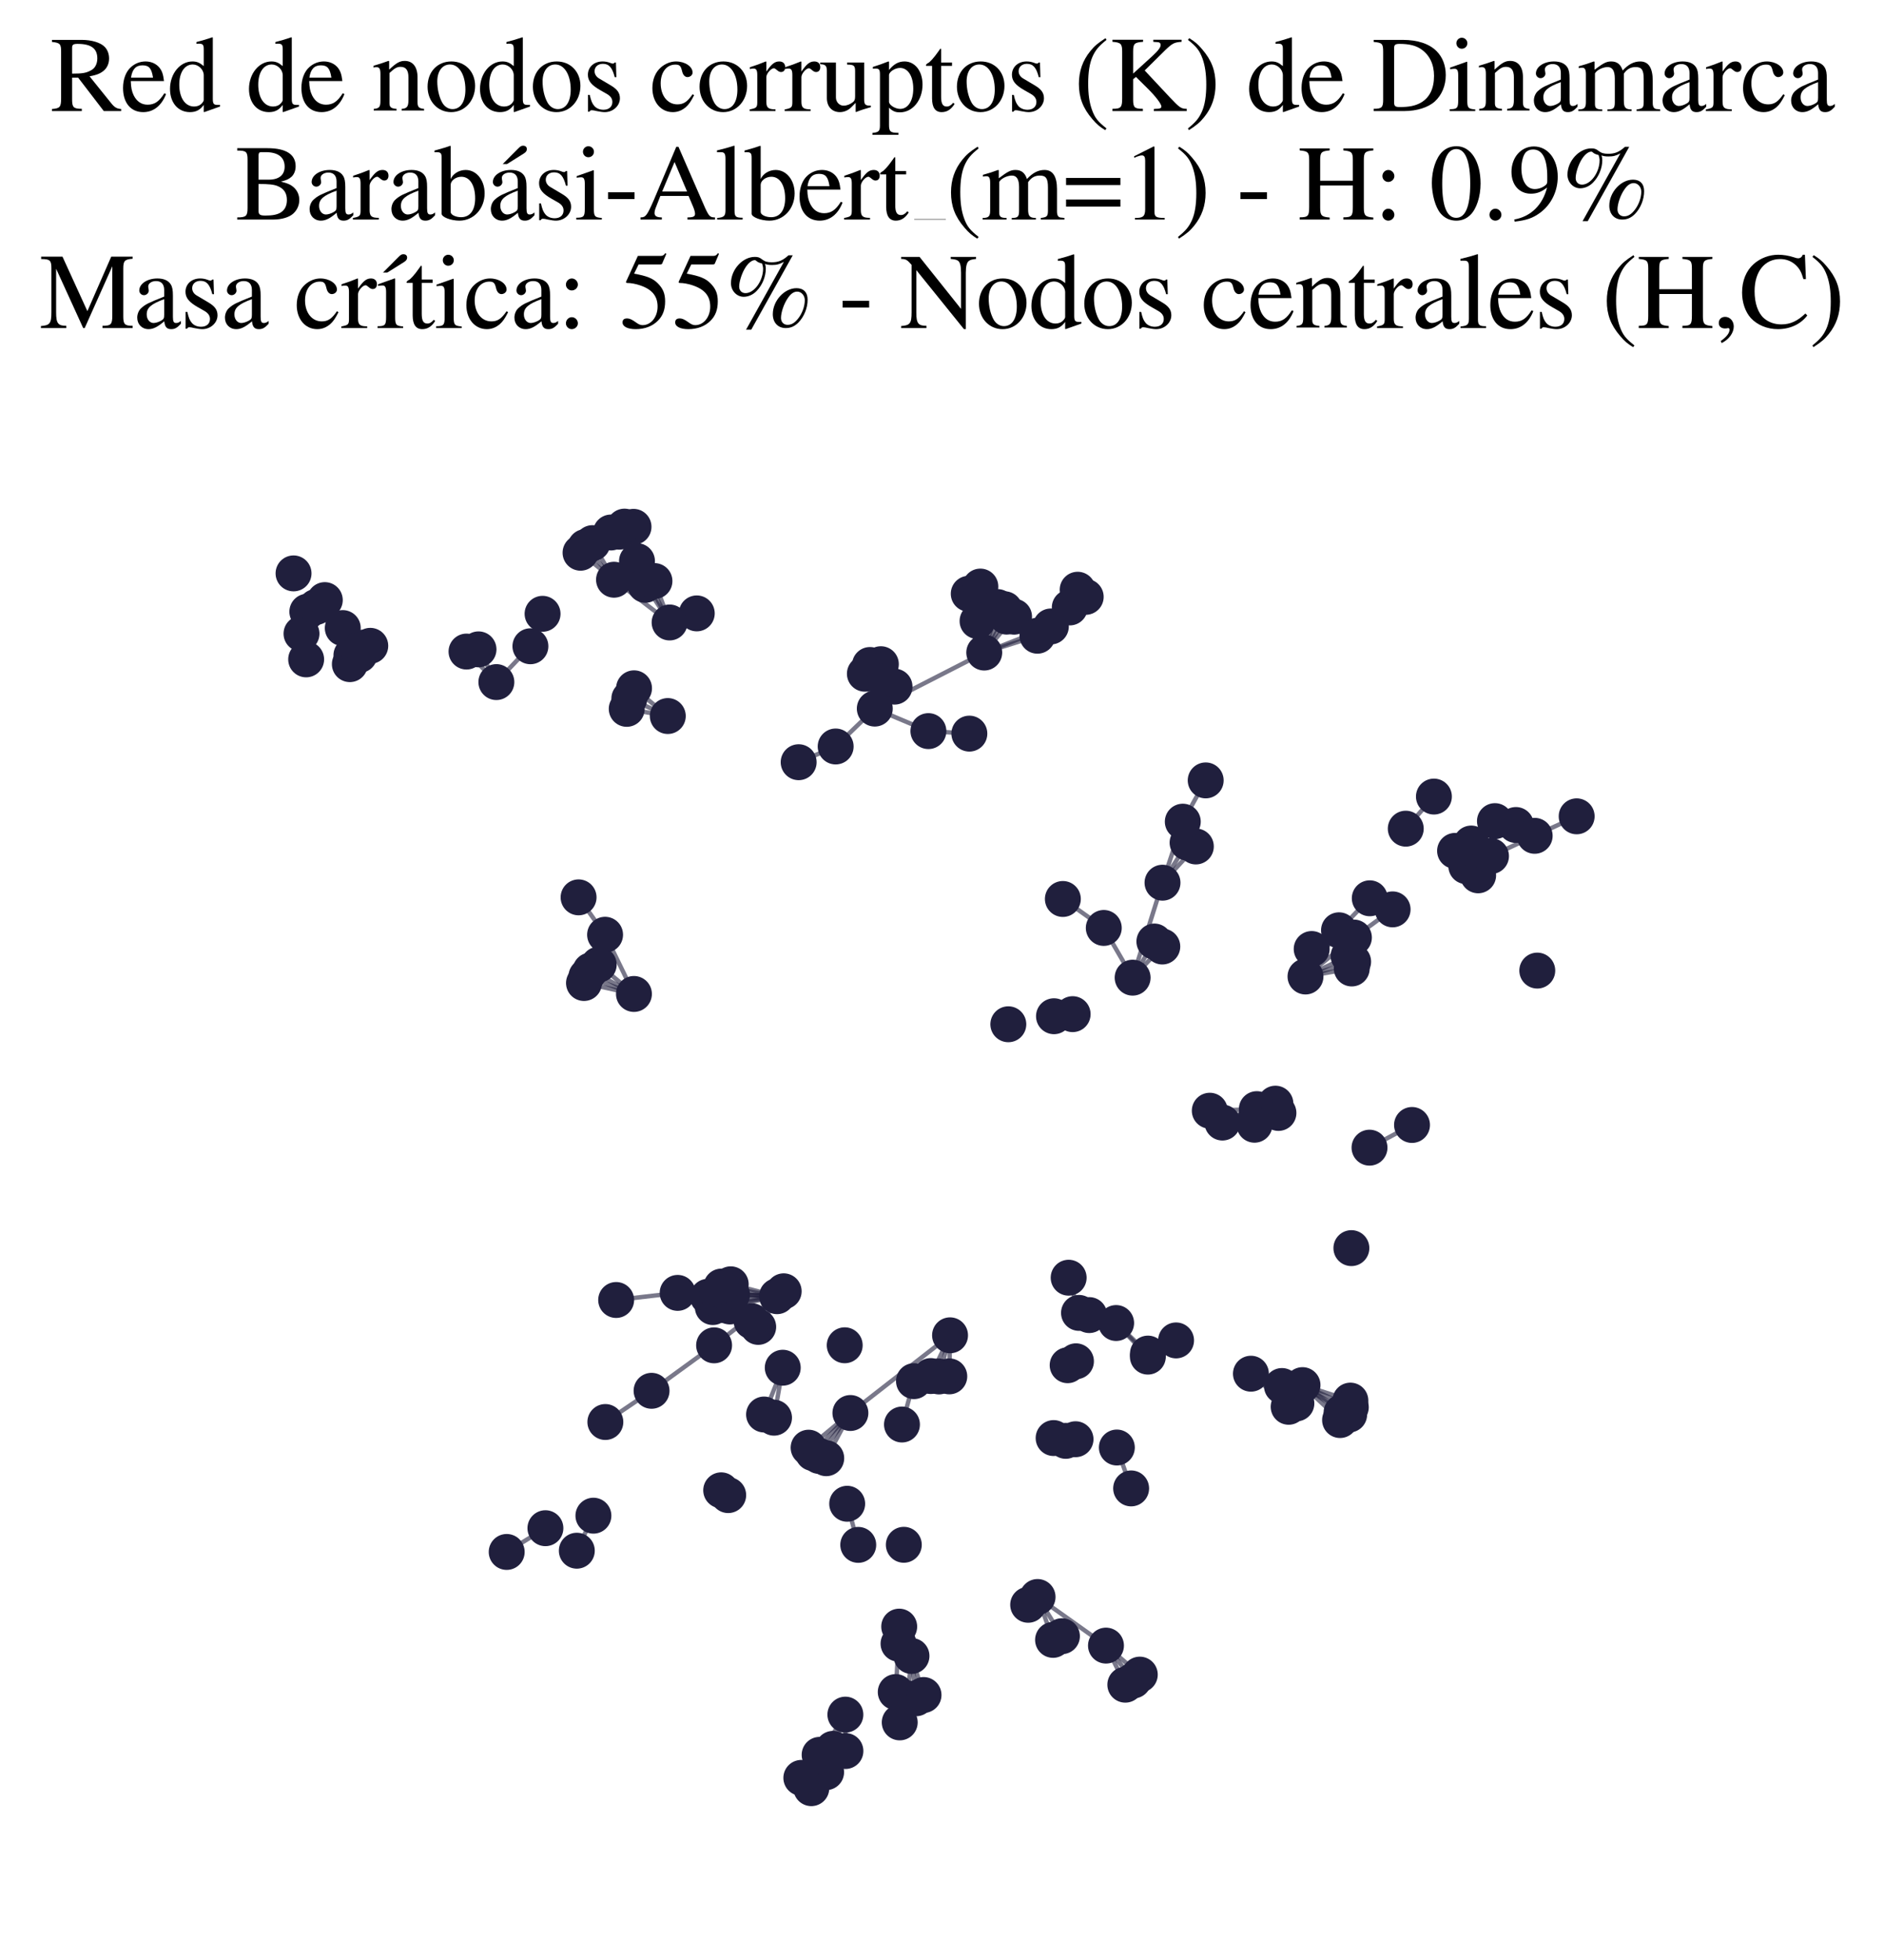 <?xml version="1.0" encoding="utf-8" standalone="no"?>
<!DOCTYPE svg PUBLIC "-//W3C//DTD SVG 1.1//EN"
  "http://www.w3.org/Graphics/SVG/1.1/DTD/svg11.dtd">
<svg xmlns:xlink="http://www.w3.org/1999/xlink" width="171.118pt" height="177.988pt" viewBox="0 0 171.118 177.988" xmlns="http://www.w3.org/2000/svg" version="1.1">
 <defs>
  <style type="text/css">*{stroke-linejoin: round; stroke-linecap: butt}</style>
 </defs>
 <g id="figure_1">
  <g id="patch_1">
   <path d="M 0 177.988 
L 171.118 177.988 
L 171.118 -0 
L 0 -0 
z
" style="fill: #ffffff"/>
  </g>
  <g id="axes_1">
   <g id="LineCollection_1">
    <path d="M 95.646 148.897 
L 94.24 145.003 
" clip-path="url(#pa186ea023c)" style="fill: none; stroke: #201f3d; stroke-opacity: 0.6; stroke-width: 0.4"/>
    <path d="M 80.339 61.797 
L 79.455 64.339 
" clip-path="url(#pa186ea023c)" style="fill: none; stroke: #201f3d; stroke-opacity: 0.6; stroke-width: 0.4"/>
    <path d="M 79.018 60.379 
L 79.455 64.339 
" clip-path="url(#pa186ea023c)" style="fill: none; stroke: #201f3d; stroke-opacity: 0.6; stroke-width: 0.4"/>
    <path d="M 84.539 124.942 
L 86.29 121.243 
" clip-path="url(#pa186ea023c)" style="fill: none; stroke: #201f3d; stroke-opacity: 0.6; stroke-width: 0.4"/>
    <path d="M 81.358 153.634 
L 81.611 149.244 
" clip-path="url(#pa186ea023c)" style="fill: none; stroke: #201f3d; stroke-opacity: 0.6; stroke-width: 0.4"/>
    <path d="M 81.358 153.634 
L 81.72 156.389 
" clip-path="url(#pa186ea023c)" style="fill: none; stroke: #201f3d; stroke-opacity: 0.6; stroke-width: 0.4"/>
    <path d="M 60.818 56.519 
L 58.61 53.103 
" clip-path="url(#pa186ea023c)" style="fill: none; stroke: #201f3d; stroke-opacity: 0.6; stroke-width: 0.4"/>
    <path d="M 60.818 56.519 
L 55.769 52.638 
" clip-path="url(#pa186ea023c)" style="fill: none; stroke: #201f3d; stroke-opacity: 0.6; stroke-width: 0.4"/>
    <path d="M 60.818 56.519 
L 59.443 52.759 
" clip-path="url(#pa186ea023c)" style="fill: none; stroke: #201f3d; stroke-opacity: 0.6; stroke-width: 0.4"/>
    <path d="M 60.818 56.519 
L 57.856 50.95 
" clip-path="url(#pa186ea023c)" style="fill: none; stroke: #201f3d; stroke-opacity: 0.6; stroke-width: 0.4"/>
    <path d="M 86.221 124.971 
L 86.29 121.243 
" clip-path="url(#pa186ea023c)" style="fill: none; stroke: #201f3d; stroke-opacity: 0.6; stroke-width: 0.4"/>
    <path d="M 73.849 131.935 
L 77.24 128.297 
" clip-path="url(#pa186ea023c)" style="fill: none; stroke: #201f3d; stroke-opacity: 0.6; stroke-width: 0.4"/>
    <path d="M 122.651 127.172 
L 118.304 125.765 
" clip-path="url(#pa186ea023c)" style="fill: none; stroke: #201f3d; stroke-opacity: 0.6; stroke-width: 0.4"/>
    <path d="M 109.881 100.85 
L 113.945 102.123 
" clip-path="url(#pa186ea023c)" style="fill: none; stroke: #201f3d; stroke-opacity: 0.6; stroke-width: 0.4"/>
    <path d="M 109.881 100.85 
L 114.077 101.441 
" clip-path="url(#pa186ea023c)" style="fill: none; stroke: #201f3d; stroke-opacity: 0.6; stroke-width: 0.4"/>
    <path d="M 109.881 100.85 
L 114.153 100.706 
" clip-path="url(#pa186ea023c)" style="fill: none; stroke: #201f3d; stroke-opacity: 0.6; stroke-width: 0.4"/>
    <path d="M 52.729 50.187 
L 55.769 52.638 
" clip-path="url(#pa186ea023c)" style="fill: none; stroke: #201f3d; stroke-opacity: 0.6; stroke-width: 0.4"/>
    <path d="M 68.264 119.956 
L 71.18 117.247 
" clip-path="url(#pa186ea023c)" style="fill: none; stroke: #201f3d; stroke-opacity: 0.6; stroke-width: 0.4"/>
    <path d="M 55.49 48.35 
L 57.856 50.95 
" clip-path="url(#pa186ea023c)" style="fill: none; stroke: #201f3d; stroke-opacity: 0.6; stroke-width: 0.4"/>
    <path d="M 95.446 56.882 
L 89.396 59.251 
" clip-path="url(#pa186ea023c)" style="fill: none; stroke: #201f3d; stroke-opacity: 0.6; stroke-width: 0.4"/>
    <path d="M 95.446 56.882 
L 98.612 54.194 
" clip-path="url(#pa186ea023c)" style="fill: none; stroke: #201f3d; stroke-opacity: 0.6; stroke-width: 0.4"/>
    <path d="M 95.446 56.882 
L 97.881 53.546 
" clip-path="url(#pa186ea023c)" style="fill: none; stroke: #201f3d; stroke-opacity: 0.6; stroke-width: 0.4"/>
    <path d="M 71.18 117.247 
L 64.859 122.153 
" clip-path="url(#pa186ea023c)" style="fill: none; stroke: #201f3d; stroke-opacity: 0.6; stroke-width: 0.4"/>
    <path d="M 71.18 117.247 
L 68.865 120.479 
" clip-path="url(#pa186ea023c)" style="fill: none; stroke: #201f3d; stroke-opacity: 0.6; stroke-width: 0.4"/>
    <path d="M 102.874 88.769 
L 105.587 80.146 
" clip-path="url(#pa186ea023c)" style="fill: none; stroke: #201f3d; stroke-opacity: 0.6; stroke-width: 0.4"/>
    <path d="M 102.874 88.769 
L 104.849 85.488 
" clip-path="url(#pa186ea023c)" style="fill: none; stroke: #201f3d; stroke-opacity: 0.6; stroke-width: 0.4"/>
    <path d="M 102.874 88.769 
L 100.253 84.255 
" clip-path="url(#pa186ea023c)" style="fill: none; stroke: #201f3d; stroke-opacity: 0.6; stroke-width: 0.4"/>
    <path d="M 102.874 88.769 
L 105.568 85.942 
" clip-path="url(#pa186ea023c)" style="fill: none; stroke: #201f3d; stroke-opacity: 0.6; stroke-width: 0.4"/>
    <path d="M 60.654 65.014 
L 57.588 62.496 
" clip-path="url(#pa186ea023c)" style="fill: none; stroke: #201f3d; stroke-opacity: 0.6; stroke-width: 0.4"/>
    <path d="M 60.654 65.014 
L 57.16 63.43 
" clip-path="url(#pa186ea023c)" style="fill: none; stroke: #201f3d; stroke-opacity: 0.6; stroke-width: 0.4"/>
    <path d="M 60.654 65.014 
L 56.924 64.363 
" clip-path="url(#pa186ea023c)" style="fill: none; stroke: #201f3d; stroke-opacity: 0.6; stroke-width: 0.4"/>
    <path d="M 105.587 80.146 
L 107.429 74.606 
" clip-path="url(#pa186ea023c)" style="fill: none; stroke: #201f3d; stroke-opacity: 0.6; stroke-width: 0.4"/>
    <path d="M 105.587 80.146 
L 107.864 76.514 
" clip-path="url(#pa186ea023c)" style="fill: none; stroke: #201f3d; stroke-opacity: 0.6; stroke-width: 0.4"/>
    <path d="M 105.587 80.146 
L 108.616 76.858 
" clip-path="url(#pa186ea023c)" style="fill: none; stroke: #201f3d; stroke-opacity: 0.6; stroke-width: 0.4"/>
    <path d="M 96.452 148.563 
L 94.24 145.003 
" clip-path="url(#pa186ea023c)" style="fill: none; stroke: #201f3d; stroke-opacity: 0.6; stroke-width: 0.4"/>
    <path d="M 70.578 117.691 
L 66.289 118.626 
" clip-path="url(#pa186ea023c)" style="fill: none; stroke: #201f3d; stroke-opacity: 0.6; stroke-width: 0.4"/>
    <path d="M 70.578 117.691 
L 65.152 117.504 
" clip-path="url(#pa186ea023c)" style="fill: none; stroke: #201f3d; stroke-opacity: 0.6; stroke-width: 0.4"/>
    <path d="M 70.578 117.691 
L 66.488 117.553 
" clip-path="url(#pa186ea023c)" style="fill: none; stroke: #201f3d; stroke-opacity: 0.6; stroke-width: 0.4"/>
    <path d="M 70.578 117.691 
L 66.37 116.611 
" clip-path="url(#pa186ea023c)" style="fill: none; stroke: #201f3d; stroke-opacity: 0.6; stroke-width: 0.4"/>
    <path d="M 70.578 117.691 
L 65.811 118.509 
" clip-path="url(#pa186ea023c)" style="fill: none; stroke: #201f3d; stroke-opacity: 0.6; stroke-width: 0.4"/>
    <path d="M 70.578 117.691 
L 65.8 117.428 
" clip-path="url(#pa186ea023c)" style="fill: none; stroke: #201f3d; stroke-opacity: 0.6; stroke-width: 0.4"/>
    <path d="M 70.578 117.691 
L 65.525 116.817 
" clip-path="url(#pa186ea023c)" style="fill: none; stroke: #201f3d; stroke-opacity: 0.6; stroke-width: 0.4"/>
    <path d="M 70.578 117.691 
L 65.425 118.167 
" clip-path="url(#pa186ea023c)" style="fill: none; stroke: #201f3d; stroke-opacity: 0.6; stroke-width: 0.4"/>
    <path d="M 79.455 64.339 
L 89.396 59.251 
" clip-path="url(#pa186ea023c)" style="fill: none; stroke: #201f3d; stroke-opacity: 0.6; stroke-width: 0.4"/>
    <path d="M 79.455 64.339 
L 80.007 60.308 
" clip-path="url(#pa186ea023c)" style="fill: none; stroke: #201f3d; stroke-opacity: 0.6; stroke-width: 0.4"/>
    <path d="M 79.455 64.339 
L 79.821 60.927 
" clip-path="url(#pa186ea023c)" style="fill: none; stroke: #201f3d; stroke-opacity: 0.6; stroke-width: 0.4"/>
    <path d="M 79.455 64.339 
L 78.554 61.173 
" clip-path="url(#pa186ea023c)" style="fill: none; stroke: #201f3d; stroke-opacity: 0.6; stroke-width: 0.4"/>
    <path d="M 79.455 64.339 
L 75.901 67.779 
" clip-path="url(#pa186ea023c)" style="fill: none; stroke: #201f3d; stroke-opacity: 0.6; stroke-width: 0.4"/>
    <path d="M 79.455 64.339 
L 84.324 66.383 
" clip-path="url(#pa186ea023c)" style="fill: none; stroke: #201f3d; stroke-opacity: 0.6; stroke-width: 0.4"/>
    <path d="M 79.455 64.339 
L 81.248 62.345 
" clip-path="url(#pa186ea023c)" style="fill: none; stroke: #201f3d; stroke-opacity: 0.6; stroke-width: 0.4"/>
    <path d="M 76.947 136.537 
L 77.952 140.271 
" clip-path="url(#pa186ea023c)" style="fill: none; stroke: #201f3d; stroke-opacity: 0.6; stroke-width: 0.4"/>
    <path d="M 54.958 84.873 
L 57.579 90.249 
" clip-path="url(#pa186ea023c)" style="fill: none; stroke: #201f3d; stroke-opacity: 0.6; stroke-width: 0.4"/>
    <path d="M 54.958 84.873 
L 52.551 81.477 
" clip-path="url(#pa186ea023c)" style="fill: none; stroke: #201f3d; stroke-opacity: 0.6; stroke-width: 0.4"/>
    <path d="M 89.396 59.251 
L 89.968 55.173 
" clip-path="url(#pa186ea023c)" style="fill: none; stroke: #201f3d; stroke-opacity: 0.6; stroke-width: 0.4"/>
    <path d="M 89.396 59.251 
L 92.105 55.993 
" clip-path="url(#pa186ea023c)" style="fill: none; stroke: #201f3d; stroke-opacity: 0.6; stroke-width: 0.4"/>
    <path d="M 89.396 59.251 
L 88.788 56.391 
" clip-path="url(#pa186ea023c)" style="fill: none; stroke: #201f3d; stroke-opacity: 0.6; stroke-width: 0.4"/>
    <path d="M 89.396 59.251 
L 91.427 55.987 
" clip-path="url(#pa186ea023c)" style="fill: none; stroke: #201f3d; stroke-opacity: 0.6; stroke-width: 0.4"/>
    <path d="M 89.396 59.251 
L 91.244 55.317 
" clip-path="url(#pa186ea023c)" style="fill: none; stroke: #201f3d; stroke-opacity: 0.6; stroke-width: 0.4"/>
    <path d="M 89.396 59.251 
L 94.227 57.723 
" clip-path="url(#pa186ea023c)" style="fill: none; stroke: #201f3d; stroke-opacity: 0.6; stroke-width: 0.4"/>
    <path d="M 89.396 59.251 
L 90.599 55.118 
" clip-path="url(#pa186ea023c)" style="fill: none; stroke: #201f3d; stroke-opacity: 0.6; stroke-width: 0.4"/>
    <path d="M 103.524 152.051 
L 100.453 149.417 
" clip-path="url(#pa186ea023c)" style="fill: none; stroke: #201f3d; stroke-opacity: 0.6; stroke-width: 0.4"/>
    <path d="M 53.64 88.12 
L 57.579 90.249 
" clip-path="url(#pa186ea023c)" style="fill: none; stroke: #201f3d; stroke-opacity: 0.6; stroke-width: 0.4"/>
    <path d="M 28.707 55.11 
L 31.133 57.027 
" clip-path="url(#pa186ea023c)" style="fill: none; stroke: #201f3d; stroke-opacity: 0.6; stroke-width: 0.4"/>
    <path d="M 101.44 131.431 
L 102.738 135.144 
" clip-path="url(#pa186ea023c)" style="fill: none; stroke: #201f3d; stroke-opacity: 0.6; stroke-width: 0.4"/>
    <path d="M 97.425 92.082 
L 95.73 92.271 
" clip-path="url(#pa186ea023c)" style="fill: none; stroke: #201f3d; stroke-opacity: 0.6; stroke-width: 0.4"/>
    <path d="M 127.681 75.241 
L 130.238 72.326 
" clip-path="url(#pa186ea023c)" style="fill: none; stroke: #201f3d; stroke-opacity: 0.6; stroke-width: 0.4"/>
    <path d="M 113.618 124.729 
L 117.045 127.733 
" clip-path="url(#pa186ea023c)" style="fill: none; stroke: #201f3d; stroke-opacity: 0.6; stroke-width: 0.4"/>
    <path d="M 113.618 124.729 
L 117.746 127.427 
" clip-path="url(#pa186ea023c)" style="fill: none; stroke: #201f3d; stroke-opacity: 0.6; stroke-width: 0.4"/>
    <path d="M 83.014 125.404 
L 81.923 129.342 
" clip-path="url(#pa186ea023c)" style="fill: none; stroke: #201f3d; stroke-opacity: 0.6; stroke-width: 0.4"/>
    <path d="M 115.594 100.728 
L 111.031 101.925 
" clip-path="url(#pa186ea023c)" style="fill: none; stroke: #201f3d; stroke-opacity: 0.6; stroke-width: 0.4"/>
    <path d="M 94.24 145.003 
L 100.453 149.417 
" clip-path="url(#pa186ea023c)" style="fill: none; stroke: #201f3d; stroke-opacity: 0.6; stroke-width: 0.4"/>
    <path d="M 97.063 116.013 
L 98.002 119.208 
" clip-path="url(#pa186ea023c)" style="fill: none; stroke: #201f3d; stroke-opacity: 0.6; stroke-width: 0.4"/>
    <path d="M 104.256 123.178 
L 101.375 120.127 
" clip-path="url(#pa186ea023c)" style="fill: none; stroke: #201f3d; stroke-opacity: 0.6; stroke-width: 0.4"/>
    <path d="M 118.574 88.664 
L 122.902 87.319 
" clip-path="url(#pa186ea023c)" style="fill: none; stroke: #201f3d; stroke-opacity: 0.6; stroke-width: 0.4"/>
    <path d="M 118.574 88.664 
L 122.775 87.935 
" clip-path="url(#pa186ea023c)" style="fill: none; stroke: #201f3d; stroke-opacity: 0.6; stroke-width: 0.4"/>
    <path d="M 118.574 88.664 
L 121.618 84.467 
" clip-path="url(#pa186ea023c)" style="fill: none; stroke: #201f3d; stroke-opacity: 0.6; stroke-width: 0.4"/>
    <path d="M 118.574 88.664 
L 122.972 85.126 
" clip-path="url(#pa186ea023c)" style="fill: none; stroke: #201f3d; stroke-opacity: 0.6; stroke-width: 0.4"/>
    <path d="M 118.574 88.664 
L 122.486 86.802 
" clip-path="url(#pa186ea023c)" style="fill: none; stroke: #201f3d; stroke-opacity: 0.6; stroke-width: 0.4"/>
    <path d="M 89.043 53.259 
L 88.788 56.391 
" clip-path="url(#pa186ea023c)" style="fill: none; stroke: #201f3d; stroke-opacity: 0.6; stroke-width: 0.4"/>
    <path d="M 111.031 101.925 
L 116.117 101.052 
" clip-path="url(#pa186ea023c)" style="fill: none; stroke: #201f3d; stroke-opacity: 0.6; stroke-width: 0.4"/>
    <path d="M 111.031 101.925 
L 115.843 100.21 
" clip-path="url(#pa186ea023c)" style="fill: none; stroke: #201f3d; stroke-opacity: 0.6; stroke-width: 0.4"/>
    <path d="M 86.29 121.243 
L 85.279 124.978 
" clip-path="url(#pa186ea023c)" style="fill: none; stroke: #201f3d; stroke-opacity: 0.6; stroke-width: 0.4"/>
    <path d="M 86.29 121.243 
L 77.24 128.297 
" clip-path="url(#pa186ea023c)" style="fill: none; stroke: #201f3d; stroke-opacity: 0.6; stroke-width: 0.4"/>
    <path d="M 53.175 49.667 
L 55.769 52.638 
" clip-path="url(#pa186ea023c)" style="fill: none; stroke: #201f3d; stroke-opacity: 0.6; stroke-width: 0.4"/>
    <path d="M 94.227 57.723 
L 97.165 55.155 
" clip-path="url(#pa186ea023c)" style="fill: none; stroke: #201f3d; stroke-opacity: 0.6; stroke-width: 0.4"/>
    <path d="M 101.375 120.127 
L 104.265 122.902 
" clip-path="url(#pa186ea023c)" style="fill: none; stroke: #201f3d; stroke-opacity: 0.6; stroke-width: 0.4"/>
    <path d="M 107.429 74.606 
L 109.51 70.858 
" clip-path="url(#pa186ea023c)" style="fill: none; stroke: #201f3d; stroke-opacity: 0.6; stroke-width: 0.4"/>
    <path d="M 83.882 153.903 
L 82.788 150.358 
" clip-path="url(#pa186ea023c)" style="fill: none; stroke: #201f3d; stroke-opacity: 0.6; stroke-width: 0.4"/>
    <path d="M 122.54 128.437 
L 118.304 125.765 
" clip-path="url(#pa186ea023c)" style="fill: none; stroke: #201f3d; stroke-opacity: 0.6; stroke-width: 0.4"/>
    <path d="M 124.389 104.205 
L 128.249 102.144 
" clip-path="url(#pa186ea023c)" style="fill: none; stroke: #201f3d; stroke-opacity: 0.6; stroke-width: 0.4"/>
    <path d="M 122.69 127.774 
L 118.304 125.765 
" clip-path="url(#pa186ea023c)" style="fill: none; stroke: #201f3d; stroke-opacity: 0.6; stroke-width: 0.4"/>
    <path d="M 75.034 160.908 
L 75.665 158.791 
" clip-path="url(#pa186ea023c)" style="fill: none; stroke: #201f3d; stroke-opacity: 0.6; stroke-width: 0.4"/>
    <path d="M 53.812 49.315 
L 55.769 52.638 
" clip-path="url(#pa186ea023c)" style="fill: none; stroke: #201f3d; stroke-opacity: 0.6; stroke-width: 0.4"/>
    <path d="M 71.095 124.185 
L 69.397 128.434 
" clip-path="url(#pa186ea023c)" style="fill: none; stroke: #201f3d; stroke-opacity: 0.6; stroke-width: 0.4"/>
    <path d="M 71.095 124.185 
L 70.303 128.723 
" clip-path="url(#pa186ea023c)" style="fill: none; stroke: #201f3d; stroke-opacity: 0.6; stroke-width: 0.4"/>
    <path d="M 88.788 56.391 
L 87.988 53.912 
" clip-path="url(#pa186ea023c)" style="fill: none; stroke: #201f3d; stroke-opacity: 0.6; stroke-width: 0.4"/>
    <path d="M 100.253 84.255 
L 96.536 81.625 
" clip-path="url(#pa186ea023c)" style="fill: none; stroke: #201f3d; stroke-opacity: 0.6; stroke-width: 0.4"/>
    <path d="M 57.542 47.835 
L 57.856 50.95 
" clip-path="url(#pa186ea023c)" style="fill: none; stroke: #201f3d; stroke-opacity: 0.6; stroke-width: 0.4"/>
    <path d="M 53.898 137.62 
L 52.39 140.8 
" clip-path="url(#pa186ea023c)" style="fill: none; stroke: #201f3d; stroke-opacity: 0.6; stroke-width: 0.4"/>
    <path d="M 82.432 154.22 
L 82.788 150.358 
" clip-path="url(#pa186ea023c)" style="fill: none; stroke: #201f3d; stroke-opacity: 0.6; stroke-width: 0.4"/>
    <path d="M 139.39 75.89 
L 135.423 77.729 
" clip-path="url(#pa186ea023c)" style="fill: none; stroke: #201f3d; stroke-opacity: 0.6; stroke-width: 0.4"/>
    <path d="M 139.39 75.89 
L 143.204 74.12 
" clip-path="url(#pa186ea023c)" style="fill: none; stroke: #201f3d; stroke-opacity: 0.6; stroke-width: 0.4"/>
    <path d="M 45.084 61.932 
L 48.176 58.679 
" clip-path="url(#pa186ea023c)" style="fill: none; stroke: #201f3d; stroke-opacity: 0.6; stroke-width: 0.4"/>
    <path d="M 45.084 61.932 
L 42.372 59.16 
" clip-path="url(#pa186ea023c)" style="fill: none; stroke: #201f3d; stroke-opacity: 0.6; stroke-width: 0.4"/>
    <path d="M 45.084 61.932 
L 43.462 58.96 
" clip-path="url(#pa186ea023c)" style="fill: none; stroke: #201f3d; stroke-opacity: 0.6; stroke-width: 0.4"/>
    <path d="M 48.176 58.679 
L 49.28 55.732 
" clip-path="url(#pa186ea023c)" style="fill: none; stroke: #201f3d; stroke-opacity: 0.6; stroke-width: 0.4"/>
    <path d="M 83.204 154.2 
L 82.788 150.358 
" clip-path="url(#pa186ea023c)" style="fill: none; stroke: #201f3d; stroke-opacity: 0.6; stroke-width: 0.4"/>
    <path d="M 53.263 88.657 
L 57.579 90.249 
" clip-path="url(#pa186ea023c)" style="fill: none; stroke: #201f3d; stroke-opacity: 0.6; stroke-width: 0.4"/>
    <path d="M 121.714 128.938 
L 118.304 125.765 
" clip-path="url(#pa186ea023c)" style="fill: none; stroke: #201f3d; stroke-opacity: 0.6; stroke-width: 0.4"/>
    <path d="M 133.626 76.59 
L 135.781 74.556 
" clip-path="url(#pa186ea023c)" style="fill: none; stroke: #201f3d; stroke-opacity: 0.6; stroke-width: 0.4"/>
    <path d="M 72.783 161.427 
L 74.445 159.335 
" clip-path="url(#pa186ea023c)" style="fill: none; stroke: #201f3d; stroke-opacity: 0.6; stroke-width: 0.4"/>
    <path d="M 53.042 89.256 
L 57.579 90.249 
" clip-path="url(#pa186ea023c)" style="fill: none; stroke: #201f3d; stroke-opacity: 0.6; stroke-width: 0.4"/>
    <path d="M 84.324 66.383 
L 88.044 66.611 
" clip-path="url(#pa186ea023c)" style="fill: none; stroke: #201f3d; stroke-opacity: 0.6; stroke-width: 0.4"/>
    <path d="M 31.133 57.027 
L 27.914 55.541 
" clip-path="url(#pa186ea023c)" style="fill: none; stroke: #201f3d; stroke-opacity: 0.6; stroke-width: 0.4"/>
    <path d="M 31.133 57.027 
L 29.501 54.487 
" clip-path="url(#pa186ea023c)" style="fill: none; stroke: #201f3d; stroke-opacity: 0.6; stroke-width: 0.4"/>
    <path d="M 118.304 125.765 
L 121.851 128.244 
" clip-path="url(#pa186ea023c)" style="fill: none; stroke: #201f3d; stroke-opacity: 0.6; stroke-width: 0.4"/>
    <path d="M 76.783 155.684 
L 74.445 159.335 
" clip-path="url(#pa186ea023c)" style="fill: none; stroke: #201f3d; stroke-opacity: 0.6; stroke-width: 0.4"/>
    <path d="M 76.783 155.684 
L 75.665 158.791 
" clip-path="url(#pa186ea023c)" style="fill: none; stroke: #201f3d; stroke-opacity: 0.6; stroke-width: 0.4"/>
    <path d="M 76.783 155.684 
L 76.787 158.988 
" clip-path="url(#pa186ea023c)" style="fill: none; stroke: #201f3d; stroke-opacity: 0.6; stroke-width: 0.4"/>
    <path d="M 56.244 48.276 
L 57.856 50.95 
" clip-path="url(#pa186ea023c)" style="fill: none; stroke: #201f3d; stroke-opacity: 0.6; stroke-width: 0.4"/>
    <path d="M 121.618 84.467 
L 124.412 81.562 
" clip-path="url(#pa186ea023c)" style="fill: none; stroke: #201f3d; stroke-opacity: 0.6; stroke-width: 0.4"/>
    <path d="M 74.445 159.335 
L 73.69 162.361 
" clip-path="url(#pa186ea023c)" style="fill: none; stroke: #201f3d; stroke-opacity: 0.6; stroke-width: 0.4"/>
    <path d="M 122.972 85.126 
L 126.487 82.569 
" clip-path="url(#pa186ea023c)" style="fill: none; stroke: #201f3d; stroke-opacity: 0.6; stroke-width: 0.4"/>
    <path d="M 55.964 118.036 
L 61.549 117.39 
" clip-path="url(#pa186ea023c)" style="fill: none; stroke: #201f3d; stroke-opacity: 0.6; stroke-width: 0.4"/>
    <path d="M 49.539 138.757 
L 46.022 140.913 
" clip-path="url(#pa186ea023c)" style="fill: none; stroke: #201f3d; stroke-opacity: 0.6; stroke-width: 0.4"/>
    <path d="M 77.24 128.297 
L 74.403 132.196 
" clip-path="url(#pa186ea023c)" style="fill: none; stroke: #201f3d; stroke-opacity: 0.6; stroke-width: 0.4"/>
    <path d="M 77.24 128.297 
L 75.045 132.402 
" clip-path="url(#pa186ea023c)" style="fill: none; stroke: #201f3d; stroke-opacity: 0.6; stroke-width: 0.4"/>
    <path d="M 77.24 128.297 
L 73.443 131.446 
" clip-path="url(#pa186ea023c)" style="fill: none; stroke: #201f3d; stroke-opacity: 0.6; stroke-width: 0.4"/>
    <path d="M 100.453 149.417 
L 102.209 152.965 
" clip-path="url(#pa186ea023c)" style="fill: none; stroke: #201f3d; stroke-opacity: 0.6; stroke-width: 0.4"/>
    <path d="M 100.453 149.417 
L 102.942 152.584 
" clip-path="url(#pa186ea023c)" style="fill: none; stroke: #201f3d; stroke-opacity: 0.6; stroke-width: 0.4"/>
    <path d="M 72.54 69.207 
L 75.901 67.779 
" clip-path="url(#pa186ea023c)" style="fill: none; stroke: #201f3d; stroke-opacity: 0.6; stroke-width: 0.4"/>
    <path d="M 56.721 47.815 
L 57.856 50.95 
" clip-path="url(#pa186ea023c)" style="fill: none; stroke: #201f3d; stroke-opacity: 0.6; stroke-width: 0.4"/>
    <path d="M 54.381 87.583 
L 57.579 90.249 
" clip-path="url(#pa186ea023c)" style="fill: none; stroke: #201f3d; stroke-opacity: 0.6; stroke-width: 0.4"/>
    <path d="M 64.859 122.153 
L 59.18 126.281 
" clip-path="url(#pa186ea023c)" style="fill: none; stroke: #201f3d; stroke-opacity: 0.6; stroke-width: 0.4"/>
    <path d="M 59.18 126.281 
L 54.983 129.115 
" clip-path="url(#pa186ea023c)" style="fill: none; stroke: #201f3d; stroke-opacity: 0.6; stroke-width: 0.4"/>
   </g>
   <g id="PathCollection_1">
    <defs>
     <path id="m8b5e4dbcdf" d="M 0 1.581 
C 0.419 1.581 0.822 1.415 1.118 1.118 
C 1.415 0.822 1.581 0.419 1.581 0 
C 1.581 -0.419 1.415 -0.822 1.118 -1.118 
C 0.822 -1.415 0.419 -1.581 0 -1.581 
C -0.419 -1.581 -0.822 -1.415 -1.118 -1.118 
C -1.415 -0.822 -1.581 -0.419 -1.581 0 
C -1.581 0.419 -1.415 0.822 -1.118 1.118 
C -0.822 1.415 -0.419 1.581 0 1.581 
z
" style="stroke: #201f3d; stroke-width: 0.1"/>
    </defs>
    <g clip-path="url(#pa186ea023c)">
     <use xlink:href="#m8b5e4dbcdf" x="76.947" y="136.537" style="fill: #201f3d; stroke: #201f3d; stroke-width: 0.1"/>
     <use xlink:href="#m8b5e4dbcdf" x="122.54" y="128.437" style="fill: #201f3d; stroke: #201f3d; stroke-width: 0.1"/>
     <use xlink:href="#m8b5e4dbcdf" x="139.627" y="88.127" style="fill: #201f3d; stroke: #201f3d; stroke-width: 0.1"/>
     <use xlink:href="#m8b5e4dbcdf" x="86.221" y="124.971" style="fill: #201f3d; stroke: #201f3d; stroke-width: 0.1"/>
     <use xlink:href="#m8b5e4dbcdf" x="86.29" y="121.243" style="fill: #201f3d; stroke: #201f3d; stroke-width: 0.1"/>
     <use xlink:href="#m8b5e4dbcdf" x="54.983" y="129.115" style="fill: #201f3d; stroke: #201f3d; stroke-width: 0.1"/>
     <use xlink:href="#m8b5e4dbcdf" x="121.851" y="128.244" style="fill: #201f3d; stroke: #201f3d; stroke-width: 0.1"/>
     <use xlink:href="#m8b5e4dbcdf" x="89.968" y="55.173" style="fill: #201f3d; stroke: #201f3d; stroke-width: 0.1"/>
     <use xlink:href="#m8b5e4dbcdf" x="81.358" y="153.634" style="fill: #201f3d; stroke: #201f3d; stroke-width: 0.1"/>
     <use xlink:href="#m8b5e4dbcdf" x="82.091" y="140.263" style="fill: #201f3d; stroke: #201f3d; stroke-width: 0.1"/>
     <use xlink:href="#m8b5e4dbcdf" x="73.849" y="131.935" style="fill: #201f3d; stroke: #201f3d; stroke-width: 0.1"/>
     <use xlink:href="#m8b5e4dbcdf" x="84.539" y="124.942" style="fill: #201f3d; stroke: #201f3d; stroke-width: 0.1"/>
     <use xlink:href="#m8b5e4dbcdf" x="72.54" y="69.207" style="fill: #201f3d; stroke: #201f3d; stroke-width: 0.1"/>
     <use xlink:href="#m8b5e4dbcdf" x="96.798" y="130.826" style="fill: #201f3d; stroke: #201f3d; stroke-width: 0.1"/>
     <use xlink:href="#m8b5e4dbcdf" x="97.881" y="53.546" style="fill: #201f3d; stroke: #201f3d; stroke-width: 0.1"/>
     <use xlink:href="#m8b5e4dbcdf" x="137.686" y="74.908" style="fill: #201f3d; stroke: #201f3d; stroke-width: 0.1"/>
     <use xlink:href="#m8b5e4dbcdf" x="77.24" y="128.297" style="fill: #201f3d; stroke: #201f3d; stroke-width: 0.1"/>
     <use xlink:href="#m8b5e4dbcdf" x="81.72" y="156.389" style="fill: #201f3d; stroke: #201f3d; stroke-width: 0.1"/>
     <use xlink:href="#m8b5e4dbcdf" x="122.651" y="127.172" style="fill: #201f3d; stroke: #201f3d; stroke-width: 0.1"/>
     <use xlink:href="#m8b5e4dbcdf" x="57.856" y="50.95" style="fill: #201f3d; stroke: #201f3d; stroke-width: 0.1"/>
     <use xlink:href="#m8b5e4dbcdf" x="57.579" y="90.249" style="fill: #201f3d; stroke: #201f3d; stroke-width: 0.1"/>
     <use xlink:href="#m8b5e4dbcdf" x="130.238" y="72.326" style="fill: #201f3d; stroke: #201f3d; stroke-width: 0.1"/>
     <use xlink:href="#m8b5e4dbcdf" x="96.536" y="81.625" style="fill: #201f3d; stroke: #201f3d; stroke-width: 0.1"/>
     <use xlink:href="#m8b5e4dbcdf" x="133.626" y="76.59" style="fill: #201f3d; stroke: #201f3d; stroke-width: 0.1"/>
     <use xlink:href="#m8b5e4dbcdf" x="75.045" y="132.402" style="fill: #201f3d; stroke: #201f3d; stroke-width: 0.1"/>
     <use xlink:href="#m8b5e4dbcdf" x="81.672" y="147.693" style="fill: #201f3d; stroke: #201f3d; stroke-width: 0.1"/>
     <use xlink:href="#m8b5e4dbcdf" x="65.811" y="118.509" style="fill: #201f3d; stroke: #201f3d; stroke-width: 0.1"/>
     <use xlink:href="#m8b5e4dbcdf" x="66.37" y="116.611" style="fill: #201f3d; stroke: #201f3d; stroke-width: 0.1"/>
     <use xlink:href="#m8b5e4dbcdf" x="116.117" y="101.052" style="fill: #201f3d; stroke: #201f3d; stroke-width: 0.1"/>
     <use xlink:href="#m8b5e4dbcdf" x="88.044" y="66.611" style="fill: #201f3d; stroke: #201f3d; stroke-width: 0.1"/>
     <use xlink:href="#m8b5e4dbcdf" x="103.524" y="152.051" style="fill: #201f3d; stroke: #201f3d; stroke-width: 0.1"/>
     <use xlink:href="#m8b5e4dbcdf" x="109.51" y="70.858" style="fill: #201f3d; stroke: #201f3d; stroke-width: 0.1"/>
     <use xlink:href="#m8b5e4dbcdf" x="122.69" y="127.774" style="fill: #201f3d; stroke: #201f3d; stroke-width: 0.1"/>
     <use xlink:href="#m8b5e4dbcdf" x="52.39" y="140.8" style="fill: #201f3d; stroke: #201f3d; stroke-width: 0.1"/>
     <use xlink:href="#m8b5e4dbcdf" x="81.248" y="62.345" style="fill: #201f3d; stroke: #201f3d; stroke-width: 0.1"/>
     <use xlink:href="#m8b5e4dbcdf" x="68.865" y="120.479" style="fill: #201f3d; stroke: #201f3d; stroke-width: 0.1"/>
     <use xlink:href="#m8b5e4dbcdf" x="101.44" y="131.431" style="fill: #201f3d; stroke: #201f3d; stroke-width: 0.1"/>
     <use xlink:href="#m8b5e4dbcdf" x="64.301" y="117.744" style="fill: #201f3d; stroke: #201f3d; stroke-width: 0.1"/>
     <use xlink:href="#m8b5e4dbcdf" x="71.095" y="124.185" style="fill: #201f3d; stroke: #201f3d; stroke-width: 0.1"/>
     <use xlink:href="#m8b5e4dbcdf" x="43.462" y="58.96" style="fill: #201f3d; stroke: #201f3d; stroke-width: 0.1"/>
     <use xlink:href="#m8b5e4dbcdf" x="105.587" y="80.146" style="fill: #201f3d; stroke: #201f3d; stroke-width: 0.1"/>
     <use xlink:href="#m8b5e4dbcdf" x="81.923" y="129.342" style="fill: #201f3d; stroke: #201f3d; stroke-width: 0.1"/>
     <use xlink:href="#m8b5e4dbcdf" x="53.042" y="89.256" style="fill: #201f3d; stroke: #201f3d; stroke-width: 0.1"/>
     <use xlink:href="#m8b5e4dbcdf" x="87.988" y="53.912" style="fill: #201f3d; stroke: #201f3d; stroke-width: 0.1"/>
     <use xlink:href="#m8b5e4dbcdf" x="109.881" y="100.85" style="fill: #201f3d; stroke: #201f3d; stroke-width: 0.1"/>
     <use xlink:href="#m8b5e4dbcdf" x="65.769" y="116.878" style="fill: #201f3d; stroke: #201f3d; stroke-width: 0.1"/>
     <use xlink:href="#m8b5e4dbcdf" x="48.176" y="58.679" style="fill: #201f3d; stroke: #201f3d; stroke-width: 0.1"/>
     <use xlink:href="#m8b5e4dbcdf" x="49.28" y="55.732" style="fill: #201f3d; stroke: #201f3d; stroke-width: 0.1"/>
     <use xlink:href="#m8b5e4dbcdf" x="121.714" y="128.938" style="fill: #201f3d; stroke: #201f3d; stroke-width: 0.1"/>
     <use xlink:href="#m8b5e4dbcdf" x="133.181" y="78.648" style="fill: #201f3d; stroke: #201f3d; stroke-width: 0.1"/>
     <use xlink:href="#m8b5e4dbcdf" x="64.74" y="118.679" style="fill: #201f3d; stroke: #201f3d; stroke-width: 0.1"/>
     <use xlink:href="#m8b5e4dbcdf" x="89.043" y="53.259" style="fill: #201f3d; stroke: #201f3d; stroke-width: 0.1"/>
     <use xlink:href="#m8b5e4dbcdf" x="73.69" y="162.361" style="fill: #201f3d; stroke: #201f3d; stroke-width: 0.1"/>
     <use xlink:href="#m8b5e4dbcdf" x="65.425" y="118.167" style="fill: #201f3d; stroke: #201f3d; stroke-width: 0.1"/>
     <use xlink:href="#m8b5e4dbcdf" x="83.204" y="154.2" style="fill: #201f3d; stroke: #201f3d; stroke-width: 0.1"/>
     <use xlink:href="#m8b5e4dbcdf" x="76.787" y="158.988" style="fill: #201f3d; stroke: #201f3d; stroke-width: 0.1"/>
     <use xlink:href="#m8b5e4dbcdf" x="31.918" y="59.495" style="fill: #201f3d; stroke: #201f3d; stroke-width: 0.1"/>
     <use xlink:href="#m8b5e4dbcdf" x="133.831" y="78.94" style="fill: #201f3d; stroke: #201f3d; stroke-width: 0.1"/>
     <use xlink:href="#m8b5e4dbcdf" x="105.568" y="85.942" style="fill: #201f3d; stroke: #201f3d; stroke-width: 0.1"/>
     <use xlink:href="#m8b5e4dbcdf" x="98.932" y="119.406" style="fill: #201f3d; stroke: #201f3d; stroke-width: 0.1"/>
     <use xlink:href="#m8b5e4dbcdf" x="121.618" y="84.467" style="fill: #201f3d; stroke: #201f3d; stroke-width: 0.1"/>
     <use xlink:href="#m8b5e4dbcdf" x="75.901" y="67.779" style="fill: #201f3d; stroke: #201f3d; stroke-width: 0.1"/>
     <use xlink:href="#m8b5e4dbcdf" x="102.942" y="152.584" style="fill: #201f3d; stroke: #201f3d; stroke-width: 0.1"/>
     <use xlink:href="#m8b5e4dbcdf" x="91.244" y="55.317" style="fill: #201f3d; stroke: #201f3d; stroke-width: 0.1"/>
     <use xlink:href="#m8b5e4dbcdf" x="75.034" y="160.908" style="fill: #201f3d; stroke: #201f3d; stroke-width: 0.1"/>
     <use xlink:href="#m8b5e4dbcdf" x="58.61" y="53.103" style="fill: #201f3d; stroke: #201f3d; stroke-width: 0.1"/>
     <use xlink:href="#m8b5e4dbcdf" x="119.136" y="86.168" style="fill: #201f3d; stroke: #201f3d; stroke-width: 0.1"/>
     <use xlink:href="#m8b5e4dbcdf" x="65.152" y="117.504" style="fill: #201f3d; stroke: #201f3d; stroke-width: 0.1"/>
     <use xlink:href="#m8b5e4dbcdf" x="90.599" y="55.118" style="fill: #201f3d; stroke: #201f3d; stroke-width: 0.1"/>
     <use xlink:href="#m8b5e4dbcdf" x="57.542" y="47.835" style="fill: #201f3d; stroke: #201f3d; stroke-width: 0.1"/>
     <use xlink:href="#m8b5e4dbcdf" x="73.443" y="131.446" style="fill: #201f3d; stroke: #201f3d; stroke-width: 0.1"/>
     <use xlink:href="#m8b5e4dbcdf" x="139.39" y="75.89" style="fill: #201f3d; stroke: #201f3d; stroke-width: 0.1"/>
     <use xlink:href="#m8b5e4dbcdf" x="82.788" y="150.358" style="fill: #201f3d; stroke: #201f3d; stroke-width: 0.1"/>
     <use xlink:href="#m8b5e4dbcdf" x="118.304" y="125.765" style="fill: #201f3d; stroke: #201f3d; stroke-width: 0.1"/>
     <use xlink:href="#m8b5e4dbcdf" x="102.874" y="88.769" style="fill: #201f3d; stroke: #201f3d; stroke-width: 0.1"/>
     <use xlink:href="#m8b5e4dbcdf" x="63.285" y="55.695" style="fill: #201f3d; stroke: #201f3d; stroke-width: 0.1"/>
     <use xlink:href="#m8b5e4dbcdf" x="132.751" y="77.229" style="fill: #201f3d; stroke: #201f3d; stroke-width: 0.1"/>
     <use xlink:href="#m8b5e4dbcdf" x="56.244" y="48.276" style="fill: #201f3d; stroke: #201f3d; stroke-width: 0.1"/>
     <use xlink:href="#m8b5e4dbcdf" x="71.18" y="117.247" style="fill: #201f3d; stroke: #201f3d; stroke-width: 0.1"/>
     <use xlink:href="#m8b5e4dbcdf" x="98.002" y="119.208" style="fill: #201f3d; stroke: #201f3d; stroke-width: 0.1"/>
     <use xlink:href="#m8b5e4dbcdf" x="53.898" y="137.62" style="fill: #201f3d; stroke: #201f3d; stroke-width: 0.1"/>
     <use xlink:href="#m8b5e4dbcdf" x="77.952" y="140.271" style="fill: #201f3d; stroke: #201f3d; stroke-width: 0.1"/>
     <use xlink:href="#m8b5e4dbcdf" x="27.914" y="55.541" style="fill: #201f3d; stroke: #201f3d; stroke-width: 0.1"/>
     <use xlink:href="#m8b5e4dbcdf" x="27.385" y="57.536" style="fill: #201f3d; stroke: #201f3d; stroke-width: 0.1"/>
     <use xlink:href="#m8b5e4dbcdf" x="101.375" y="120.127" style="fill: #201f3d; stroke: #201f3d; stroke-width: 0.1"/>
     <use xlink:href="#m8b5e4dbcdf" x="31.133" y="57.027" style="fill: #201f3d; stroke: #201f3d; stroke-width: 0.1"/>
     <use xlink:href="#m8b5e4dbcdf" x="124.389" y="104.205" style="fill: #201f3d; stroke: #201f3d; stroke-width: 0.1"/>
     <use xlink:href="#m8b5e4dbcdf" x="122.902" y="87.319" style="fill: #201f3d; stroke: #201f3d; stroke-width: 0.1"/>
     <use xlink:href="#m8b5e4dbcdf" x="80.007" y="60.308" style="fill: #201f3d; stroke: #201f3d; stroke-width: 0.1"/>
     <use xlink:href="#m8b5e4dbcdf" x="72.783" y="161.427" style="fill: #201f3d; stroke: #201f3d; stroke-width: 0.1"/>
     <use xlink:href="#m8b5e4dbcdf" x="55.769" y="52.638" style="fill: #201f3d; stroke: #201f3d; stroke-width: 0.1"/>
     <use xlink:href="#m8b5e4dbcdf" x="113.618" y="124.729" style="fill: #201f3d; stroke: #201f3d; stroke-width: 0.1"/>
     <use xlink:href="#m8b5e4dbcdf" x="60.654" y="65.014" style="fill: #201f3d; stroke: #201f3d; stroke-width: 0.1"/>
     <use xlink:href="#m8b5e4dbcdf" x="92.105" y="55.993" style="fill: #201f3d; stroke: #201f3d; stroke-width: 0.1"/>
     <use xlink:href="#m8b5e4dbcdf" x="85.279" y="124.978" style="fill: #201f3d; stroke: #201f3d; stroke-width: 0.1"/>
     <use xlink:href="#m8b5e4dbcdf" x="95.73" y="92.271" style="fill: #201f3d; stroke: #201f3d; stroke-width: 0.1"/>
     <use xlink:href="#m8b5e4dbcdf" x="70.303" y="128.723" style="fill: #201f3d; stroke: #201f3d; stroke-width: 0.1"/>
     <use xlink:href="#m8b5e4dbcdf" x="79.018" y="60.379" style="fill: #201f3d; stroke: #201f3d; stroke-width: 0.1"/>
     <use xlink:href="#m8b5e4dbcdf" x="95.646" y="148.897" style="fill: #201f3d; stroke: #201f3d; stroke-width: 0.1"/>
     <use xlink:href="#m8b5e4dbcdf" x="56.924" y="64.363" style="fill: #201f3d; stroke: #201f3d; stroke-width: 0.1"/>
     <use xlink:href="#m8b5e4dbcdf" x="53.263" y="88.657" style="fill: #201f3d; stroke: #201f3d; stroke-width: 0.1"/>
     <use xlink:href="#m8b5e4dbcdf" x="96.971" y="123.958" style="fill: #201f3d; stroke: #201f3d; stroke-width: 0.1"/>
     <use xlink:href="#m8b5e4dbcdf" x="53.812" y="49.315" style="fill: #201f3d; stroke: #201f3d; stroke-width: 0.1"/>
     <use xlink:href="#m8b5e4dbcdf" x="79.821" y="60.927" style="fill: #201f3d; stroke: #201f3d; stroke-width: 0.1"/>
     <use xlink:href="#m8b5e4dbcdf" x="46.022" y="140.913" style="fill: #201f3d; stroke: #201f3d; stroke-width: 0.1"/>
     <use xlink:href="#m8b5e4dbcdf" x="107.864" y="76.514" style="fill: #201f3d; stroke: #201f3d; stroke-width: 0.1"/>
     <use xlink:href="#m8b5e4dbcdf" x="55.964" y="118.036" style="fill: #201f3d; stroke: #201f3d; stroke-width: 0.1"/>
     <use xlink:href="#m8b5e4dbcdf" x="122.486" y="86.802" style="fill: #201f3d; stroke: #201f3d; stroke-width: 0.1"/>
     <use xlink:href="#m8b5e4dbcdf" x="61.549" y="117.39" style="fill: #201f3d; stroke: #201f3d; stroke-width: 0.1"/>
     <use xlink:href="#m8b5e4dbcdf" x="95.697" y="130.572" style="fill: #201f3d; stroke: #201f3d; stroke-width: 0.1"/>
     <use xlink:href="#m8b5e4dbcdf" x="60.818" y="56.519" style="fill: #201f3d; stroke: #201f3d; stroke-width: 0.1"/>
     <use xlink:href="#m8b5e4dbcdf" x="127.681" y="75.241" style="fill: #201f3d; stroke: #201f3d; stroke-width: 0.1"/>
     <use xlink:href="#m8b5e4dbcdf" x="69.397" y="128.434" style="fill: #201f3d; stroke: #201f3d; stroke-width: 0.1"/>
     <use xlink:href="#m8b5e4dbcdf" x="91.427" y="55.987" style="fill: #201f3d; stroke: #201f3d; stroke-width: 0.1"/>
     <use xlink:href="#m8b5e4dbcdf" x="84.324" y="66.383" style="fill: #201f3d; stroke: #201f3d; stroke-width: 0.1"/>
     <use xlink:href="#m8b5e4dbcdf" x="102.209" y="152.965" style="fill: #201f3d; stroke: #201f3d; stroke-width: 0.1"/>
     <use xlink:href="#m8b5e4dbcdf" x="96.452" y="148.563" style="fill: #201f3d; stroke: #201f3d; stroke-width: 0.1"/>
     <use xlink:href="#m8b5e4dbcdf" x="82.432" y="154.22" style="fill: #201f3d; stroke: #201f3d; stroke-width: 0.1"/>
     <use xlink:href="#m8b5e4dbcdf" x="134.255" y="79.477" style="fill: #201f3d; stroke: #201f3d; stroke-width: 0.1"/>
     <use xlink:href="#m8b5e4dbcdf" x="33.631" y="58.639" style="fill: #201f3d; stroke: #201f3d; stroke-width: 0.1"/>
     <use xlink:href="#m8b5e4dbcdf" x="104.256" y="123.178" style="fill: #201f3d; stroke: #201f3d; stroke-width: 0.1"/>
     <use xlink:href="#m8b5e4dbcdf" x="111.031" y="101.925" style="fill: #201f3d; stroke: #201f3d; stroke-width: 0.1"/>
     <use xlink:href="#m8b5e4dbcdf" x="114.077" y="101.441" style="fill: #201f3d; stroke: #201f3d; stroke-width: 0.1"/>
     <use xlink:href="#m8b5e4dbcdf" x="65.504" y="135.317" style="fill: #201f3d; stroke: #201f3d; stroke-width: 0.1"/>
     <use xlink:href="#m8b5e4dbcdf" x="53.64" y="88.12" style="fill: #201f3d; stroke: #201f3d; stroke-width: 0.1"/>
     <use xlink:href="#m8b5e4dbcdf" x="28.707" y="55.11" style="fill: #201f3d; stroke: #201f3d; stroke-width: 0.1"/>
     <use xlink:href="#m8b5e4dbcdf" x="118.574" y="88.664" style="fill: #201f3d; stroke: #201f3d; stroke-width: 0.1"/>
     <use xlink:href="#m8b5e4dbcdf" x="117.746" y="127.427" style="fill: #201f3d; stroke: #201f3d; stroke-width: 0.1"/>
     <use xlink:href="#m8b5e4dbcdf" x="135.423" y="77.729" style="fill: #201f3d; stroke: #201f3d; stroke-width: 0.1"/>
     <use xlink:href="#m8b5e4dbcdf" x="52.551" y="81.477" style="fill: #201f3d; stroke: #201f3d; stroke-width: 0.1"/>
     <use xlink:href="#m8b5e4dbcdf" x="57.16" y="63.43" style="fill: #201f3d; stroke: #201f3d; stroke-width: 0.1"/>
     <use xlink:href="#m8b5e4dbcdf" x="42.372" y="59.16" style="fill: #201f3d; stroke: #201f3d; stroke-width: 0.1"/>
     <use xlink:href="#m8b5e4dbcdf" x="100.453" y="149.417" style="fill: #201f3d; stroke: #201f3d; stroke-width: 0.1"/>
     <use xlink:href="#m8b5e4dbcdf" x="135.781" y="74.556" style="fill: #201f3d; stroke: #201f3d; stroke-width: 0.1"/>
     <use xlink:href="#m8b5e4dbcdf" x="26.662" y="52.063" style="fill: #201f3d; stroke: #201f3d; stroke-width: 0.1"/>
     <use xlink:href="#m8b5e4dbcdf" x="83.014" y="125.404" style="fill: #201f3d; stroke: #201f3d; stroke-width: 0.1"/>
     <use xlink:href="#m8b5e4dbcdf" x="83.882" y="153.903" style="fill: #201f3d; stroke: #201f3d; stroke-width: 0.1"/>
     <use xlink:href="#m8b5e4dbcdf" x="68.264" y="119.956" style="fill: #201f3d; stroke: #201f3d; stroke-width: 0.1"/>
     <use xlink:href="#m8b5e4dbcdf" x="108.616" y="76.858" style="fill: #201f3d; stroke: #201f3d; stroke-width: 0.1"/>
     <use xlink:href="#m8b5e4dbcdf" x="53.175" y="49.667" style="fill: #201f3d; stroke: #201f3d; stroke-width: 0.1"/>
     <use xlink:href="#m8b5e4dbcdf" x="117.045" y="127.733" style="fill: #201f3d; stroke: #201f3d; stroke-width: 0.1"/>
     <use xlink:href="#m8b5e4dbcdf" x="27.807" y="59.869" style="fill: #201f3d; stroke: #201f3d; stroke-width: 0.1"/>
     <use xlink:href="#m8b5e4dbcdf" x="31.776" y="60.303" style="fill: #201f3d; stroke: #201f3d; stroke-width: 0.1"/>
     <use xlink:href="#m8b5e4dbcdf" x="115.594" y="100.728" style="fill: #201f3d; stroke: #201f3d; stroke-width: 0.1"/>
     <use xlink:href="#m8b5e4dbcdf" x="97.165" y="55.155" style="fill: #201f3d; stroke: #201f3d; stroke-width: 0.1"/>
     <use xlink:href="#m8b5e4dbcdf" x="81.611" y="149.244" style="fill: #201f3d; stroke: #201f3d; stroke-width: 0.1"/>
     <use xlink:href="#m8b5e4dbcdf" x="91.583" y="93.001" style="fill: #201f3d; stroke: #201f3d; stroke-width: 0.1"/>
     <use xlink:href="#m8b5e4dbcdf" x="66.289" y="118.626" style="fill: #201f3d; stroke: #201f3d; stroke-width: 0.1"/>
     <use xlink:href="#m8b5e4dbcdf" x="45.084" y="61.932" style="fill: #201f3d; stroke: #201f3d; stroke-width: 0.1"/>
     <use xlink:href="#m8b5e4dbcdf" x="115.843" y="100.21" style="fill: #201f3d; stroke: #201f3d; stroke-width: 0.1"/>
     <use xlink:href="#m8b5e4dbcdf" x="32.642" y="59.467" style="fill: #201f3d; stroke: #201f3d; stroke-width: 0.1"/>
     <use xlink:href="#m8b5e4dbcdf" x="59.18" y="126.281" style="fill: #201f3d; stroke: #201f3d; stroke-width: 0.1"/>
     <use xlink:href="#m8b5e4dbcdf" x="97.688" y="130.678" style="fill: #201f3d; stroke: #201f3d; stroke-width: 0.1"/>
     <use xlink:href="#m8b5e4dbcdf" x="94.24" y="145.003" style="fill: #201f3d; stroke: #201f3d; stroke-width: 0.1"/>
     <use xlink:href="#m8b5e4dbcdf" x="122.742" y="113.326" style="fill: #201f3d; stroke: #201f3d; stroke-width: 0.1"/>
     <use xlink:href="#m8b5e4dbcdf" x="29.501" y="54.487" style="fill: #201f3d; stroke: #201f3d; stroke-width: 0.1"/>
     <use xlink:href="#m8b5e4dbcdf" x="116.435" y="125.846" style="fill: #201f3d; stroke: #201f3d; stroke-width: 0.1"/>
     <use xlink:href="#m8b5e4dbcdf" x="107.429" y="74.606" style="fill: #201f3d; stroke: #201f3d; stroke-width: 0.1"/>
     <use xlink:href="#m8b5e4dbcdf" x="66.14" y="135.752" style="fill: #201f3d; stroke: #201f3d; stroke-width: 0.1"/>
     <use xlink:href="#m8b5e4dbcdf" x="122.972" y="85.126" style="fill: #201f3d; stroke: #201f3d; stroke-width: 0.1"/>
     <use xlink:href="#m8b5e4dbcdf" x="95.446" y="56.882" style="fill: #201f3d; stroke: #201f3d; stroke-width: 0.1"/>
     <use xlink:href="#m8b5e4dbcdf" x="78.554" y="61.173" style="fill: #201f3d; stroke: #201f3d; stroke-width: 0.1"/>
     <use xlink:href="#m8b5e4dbcdf" x="54.381" y="87.583" style="fill: #201f3d; stroke: #201f3d; stroke-width: 0.1"/>
     <use xlink:href="#m8b5e4dbcdf" x="64.859" y="122.153" style="fill: #201f3d; stroke: #201f3d; stroke-width: 0.1"/>
     <use xlink:href="#m8b5e4dbcdf" x="126.487" y="82.569" style="fill: #201f3d; stroke: #201f3d; stroke-width: 0.1"/>
     <use xlink:href="#m8b5e4dbcdf" x="57.588" y="62.496" style="fill: #201f3d; stroke: #201f3d; stroke-width: 0.1"/>
     <use xlink:href="#m8b5e4dbcdf" x="128.249" y="102.144" style="fill: #201f3d; stroke: #201f3d; stroke-width: 0.1"/>
     <use xlink:href="#m8b5e4dbcdf" x="59.443" y="52.759" style="fill: #201f3d; stroke: #201f3d; stroke-width: 0.1"/>
     <use xlink:href="#m8b5e4dbcdf" x="100.253" y="84.255" style="fill: #201f3d; stroke: #201f3d; stroke-width: 0.1"/>
     <use xlink:href="#m8b5e4dbcdf" x="74.445" y="159.335" style="fill: #201f3d; stroke: #201f3d; stroke-width: 0.1"/>
     <use xlink:href="#m8b5e4dbcdf" x="80.339" y="61.797" style="fill: #201f3d; stroke: #201f3d; stroke-width: 0.1"/>
     <use xlink:href="#m8b5e4dbcdf" x="98.612" y="54.194" style="fill: #201f3d; stroke: #201f3d; stroke-width: 0.1"/>
     <use xlink:href="#m8b5e4dbcdf" x="56.721" y="47.815" style="fill: #201f3d; stroke: #201f3d; stroke-width: 0.1"/>
     <use xlink:href="#m8b5e4dbcdf" x="94.227" y="57.723" style="fill: #201f3d; stroke: #201f3d; stroke-width: 0.1"/>
     <use xlink:href="#m8b5e4dbcdf" x="114.153" y="100.706" style="fill: #201f3d; stroke: #201f3d; stroke-width: 0.1"/>
     <use xlink:href="#m8b5e4dbcdf" x="76.783" y="155.684" style="fill: #201f3d; stroke: #201f3d; stroke-width: 0.1"/>
     <use xlink:href="#m8b5e4dbcdf" x="76.723" y="122.148" style="fill: #201f3d; stroke: #201f3d; stroke-width: 0.1"/>
     <use xlink:href="#m8b5e4dbcdf" x="70.578" y="117.691" style="fill: #201f3d; stroke: #201f3d; stroke-width: 0.1"/>
     <use xlink:href="#m8b5e4dbcdf" x="102.738" y="135.144" style="fill: #201f3d; stroke: #201f3d; stroke-width: 0.1"/>
     <use xlink:href="#m8b5e4dbcdf" x="32.87" y="58.814" style="fill: #201f3d; stroke: #201f3d; stroke-width: 0.1"/>
     <use xlink:href="#m8b5e4dbcdf" x="49.539" y="138.757" style="fill: #201f3d; stroke: #201f3d; stroke-width: 0.1"/>
     <use xlink:href="#m8b5e4dbcdf" x="104.849" y="85.488" style="fill: #201f3d; stroke: #201f3d; stroke-width: 0.1"/>
     <use xlink:href="#m8b5e4dbcdf" x="104.265" y="122.902" style="fill: #201f3d; stroke: #201f3d; stroke-width: 0.1"/>
     <use xlink:href="#m8b5e4dbcdf" x="97.063" y="116.013" style="fill: #201f3d; stroke: #201f3d; stroke-width: 0.1"/>
     <use xlink:href="#m8b5e4dbcdf" x="55.49" y="48.35" style="fill: #201f3d; stroke: #201f3d; stroke-width: 0.1"/>
     <use xlink:href="#m8b5e4dbcdf" x="52.729" y="50.187" style="fill: #201f3d; stroke: #201f3d; stroke-width: 0.1"/>
     <use xlink:href="#m8b5e4dbcdf" x="89.396" y="59.251" style="fill: #201f3d; stroke: #201f3d; stroke-width: 0.1"/>
     <use xlink:href="#m8b5e4dbcdf" x="54.958" y="84.873" style="fill: #201f3d; stroke: #201f3d; stroke-width: 0.1"/>
     <use xlink:href="#m8b5e4dbcdf" x="113.945" y="102.123" style="fill: #201f3d; stroke: #201f3d; stroke-width: 0.1"/>
     <use xlink:href="#m8b5e4dbcdf" x="74.403" y="132.196" style="fill: #201f3d; stroke: #201f3d; stroke-width: 0.1"/>
     <use xlink:href="#m8b5e4dbcdf" x="79.455" y="64.339" style="fill: #201f3d; stroke: #201f3d; stroke-width: 0.1"/>
     <use xlink:href="#m8b5e4dbcdf" x="88.788" y="56.391" style="fill: #201f3d; stroke: #201f3d; stroke-width: 0.1"/>
     <use xlink:href="#m8b5e4dbcdf" x="143.204" y="74.12" style="fill: #201f3d; stroke: #201f3d; stroke-width: 0.1"/>
     <use xlink:href="#m8b5e4dbcdf" x="124.412" y="81.562" style="fill: #201f3d; stroke: #201f3d; stroke-width: 0.1"/>
     <use xlink:href="#m8b5e4dbcdf" x="132.159" y="77.258" style="fill: #201f3d; stroke: #201f3d; stroke-width: 0.1"/>
     <use xlink:href="#m8b5e4dbcdf" x="106.819" y="121.706" style="fill: #201f3d; stroke: #201f3d; stroke-width: 0.1"/>
     <use xlink:href="#m8b5e4dbcdf" x="66.488" y="117.553" style="fill: #201f3d; stroke: #201f3d; stroke-width: 0.1"/>
     <use xlink:href="#m8b5e4dbcdf" x="65.8" y="117.428" style="fill: #201f3d; stroke: #201f3d; stroke-width: 0.1"/>
     <use xlink:href="#m8b5e4dbcdf" x="75.665" y="158.791" style="fill: #201f3d; stroke: #201f3d; stroke-width: 0.1"/>
     <use xlink:href="#m8b5e4dbcdf" x="65.525" y="116.817" style="fill: #201f3d; stroke: #201f3d; stroke-width: 0.1"/>
     <use xlink:href="#m8b5e4dbcdf" x="97.727" y="123.602" style="fill: #201f3d; stroke: #201f3d; stroke-width: 0.1"/>
     <use xlink:href="#m8b5e4dbcdf" x="97.425" y="92.082" style="fill: #201f3d; stroke: #201f3d; stroke-width: 0.1"/>
     <use xlink:href="#m8b5e4dbcdf" x="122.775" y="87.935" style="fill: #201f3d; stroke: #201f3d; stroke-width: 0.1"/>
     <use xlink:href="#m8b5e4dbcdf" x="93.385" y="145.711" style="fill: #201f3d; stroke: #201f3d; stroke-width: 0.1"/>
    </g>
   </g>
   <g id="text_1">
    <!-- Red de nodos corruptos (K) de Dinamarca -->
    <g transform="translate(4.551 10.084) scale(0.096 -0.096)">
     <defs>
      <path id="NimbusRomNo9L-Regu-52" d="M 4218 121 
C 3974 140 3846 205 3661 424 
L 2342 2061 
C 2771 2143 2963 2219 3174 2388 
C 3379 2553 3501 2818 3501 3113 
C 3501 3385 3418 3618 3251 3801 
C 3008 4059 2477 4224 1875 4224 
L 109 4224 
L 109 4102 
C 589 4051 653 3981 653 3528 
L 653 765 
C 653 236 589 159 109 121 
L 109 0 
L 1882 0 
L 1882 134 
C 1389 134 1306 219 1306 692 
L 1306 1984 
L 1664 1984 
L 3187 0 
L 4218 0 
L 4218 121 
z
M 1306 3762 
C 1306 3937 1376 3987 1632 3987 
C 2432 3987 2803 3716 2803 3123 
C 2803 2807 2669 2542 2438 2423 
C 2144 2258 1920 2221 1306 2221 
L 1306 3762 
z
" transform="scale(0.016)"/>
      <path id="NimbusRomNo9L-Regu-65" d="M 2611 1053 
C 2304 564 2029 378 1619 378 
C 1254 378 979 564 794 930 
C 678 1174 634 1386 621 1779 
L 2592 1779 
C 2541 2193 2477 2377 2317 2581 
C 2125 2811 1830 2944 1498 2944 
C 1178 2944 877 2829 634 2611 
C 333 2349 160 1894 160 1370 
C 160 486 621 -64 1357 -64 
C 1965 -64 2445 315 2714 1008 
L 2611 1053 
z
M 634 1984 
C 704 2479 922 2714 1312 2714 
C 1702 2714 1856 2535 1939 1984 
L 634 1984 
z
" transform="scale(0.016)"/>
      <path id="NimbusRomNo9L-Regu-64" d="M 2202 -64 
L 3142 269 
L 3142 365 
C 3027 365 3014 365 2995 365 
C 2765 365 2714 435 2714 731 
L 2714 4364 
L 2682 4377 
C 2374 4268 2150 4204 1741 4096 
L 1741 3994 
C 1792 4000 1830 4000 1882 4000 
C 2118 4000 2176 3936 2176 3672 
L 2176 2669 
C 1933 2874 1760 2944 1504 2944 
C 768 2944 173 2221 173 1312 
C 173 493 653 -64 1357 -64 
C 1715 -64 1958 64 2176 365 
L 2176 -45 
L 2202 -64 
z
M 2176 653 
C 2176 608 2131 531 2067 461 
C 1952 333 1792 269 1606 269 
C 1075 269 723 781 723 1568 
C 723 2291 1037 2765 1523 2765 
C 1862 2765 2176 2464 2176 2125 
L 2176 653 
z
" transform="scale(0.016)"/>
      <path id="NimbusRomNo9L-Regu-6e" d="M 102 2579 
C 141 2598 205 2605 275 2605 
C 454 2605 512 2509 512 2195 
L 512 608 
C 512 243 442 154 115 128 
L 115 32 
L 1472 32 
L 1472 128 
C 1146 154 1050 230 1050 461 
L 1050 2259 
C 1357 2547 1498 2624 1709 2624 
C 2022 2624 2176 2426 2176 2003 
L 2176 666 
C 2176 262 2093 154 1773 128 
L 1773 32 
L 3104 32 
L 3104 128 
C 2790 160 2714 237 2714 550 
L 2714 2016 
C 2714 2618 2432 2976 1958 2976 
C 1664 2976 1466 2867 1030 2458 
L 1030 2963 
L 986 2976 
C 672 2861 454 2790 102 2688 
L 102 2579 
z
" transform="scale(0.016)"/>
      <path id="NimbusRomNo9L-Regu-6f" d="M 1600 2944 
C 768 2944 186 2330 186 1446 
C 186 582 781 -64 1587 -64 
C 2394 -64 3008 614 3008 1498 
C 3008 2336 2419 2944 1600 2944 
z
M 1517 2765 
C 2054 2765 2432 2150 2432 1274 
C 2432 550 2144 115 1664 115 
C 1414 115 1178 269 1043 525 
C 864 858 762 1306 762 1760 
C 762 2368 1062 2765 1517 2765 
z
" transform="scale(0.016)"/>
      <path id="NimbusRomNo9L-Regu-73" d="M 2016 2010 
L 1990 2880 
L 1920 2880 
L 1907 2867 
C 1850 2822 1843 2816 1818 2816 
C 1779 2816 1715 2829 1645 2861 
C 1504 2915 1363 2944 1197 2944 
C 691 2944 326 2616 326 2154 
C 326 1796 531 1539 1075 1231 
L 1446 1020 
C 1670 892 1779 737 1779 539 
C 1779 256 1574 77 1248 77 
C 1030 77 832 159 710 298 
C 576 455 518 600 435 960 
L 333 960 
L 333 -39 
L 416 -39 
C 461 33 486 48 563 48 
C 621 48 710 35 858 -2 
C 1037 -39 1210 -64 1325 -64 
C 1818 -64 2227 308 2227 757 
C 2227 1077 2074 1289 1690 1520 
L 998 1930 
C 819 2033 723 2194 723 2367 
C 723 2624 922 2803 1216 2803 
C 1581 2803 1773 2583 1920 2010 
L 2016 2010 
z
" transform="scale(0.016)"/>
      <path id="NimbusRomNo9L-Regu-63" d="M 2547 998 
C 2240 550 2010 397 1645 397 
C 1062 397 653 909 653 1645 
C 653 2304 1005 2758 1523 2758 
C 1754 2758 1837 2688 1901 2451 
L 1939 2310 
C 1990 2131 2106 2016 2240 2016 
C 2406 2016 2547 2138 2547 2285 
C 2547 2643 2099 2944 1562 2944 
C 1248 2944 922 2816 659 2586 
C 339 2304 160 1869 160 1363 
C 160 531 666 -64 1376 -64 
C 1664 -64 1920 38 2150 237 
C 2323 390 2445 563 2637 941 
L 2547 998 
z
" transform="scale(0.016)"/>
      <path id="NimbusRomNo9L-Regu-72" d="M 45 2496 
C 134 2515 192 2522 269 2522 
C 429 2522 486 2419 486 2138 
L 486 538 
C 486 218 442 173 32 96 
L 32 0 
L 1568 0 
L 1568 102 
C 1133 102 1024 199 1024 565 
L 1024 2013 
C 1024 2219 1299 2541 1472 2541 
C 1510 2541 1568 2509 1638 2445 
C 1741 2355 1811 2317 1894 2317 
C 2048 2317 2144 2426 2144 2605 
C 2144 2816 2010 2944 1792 2944 
C 1523 2944 1338 2797 1024 2343 
L 1024 2931 
L 992 2944 
C 653 2803 422 2721 45 2599 
L 45 2496 
z
" transform="scale(0.016)"/>
      <path id="NimbusRomNo9L-Regu-75" d="M 3066 320 
L 3034 320 
C 2739 320 2669 390 2669 685 
L 2669 2880 
L 1658 2880 
L 1658 2758 
C 2054 2758 2131 2694 2131 2375 
L 2131 875 
C 2131 697 2099 607 2010 537 
C 1837 397 1638 320 1446 320 
C 1197 320 992 537 992 805 
L 992 2880 
L 58 2880 
L 58 2778 
C 365 2778 454 2682 454 2387 
L 454 770 
C 454 263 762 -64 1229 -64 
C 1466 -64 1715 38 1888 211 
L 2163 486 
L 2163 -45 
L 2189 -58 
C 2509 70 2739 141 3066 230 
L 3066 320 
z
" transform="scale(0.016)"/>
      <path id="NimbusRomNo9L-Regu-70" d="M 58 2516 
C 115 2522 160 2522 218 2522 
C 435 2522 480 2458 480 2155 
L 480 -855 
C 480 -1189 410 -1261 32 -1299 
L 32 -1408 
L 1581 -1408 
L 1581 -1293 
C 1101 -1293 1018 -1222 1018 -816 
L 1018 199 
C 1242 -13 1395 -77 1664 -77 
C 2419 -77 3008 643 3008 1575 
C 3008 2372 2560 2944 1939 2944 
C 1581 2944 1299 2784 1018 2438 
L 1018 2931 
L 979 2944 
C 634 2810 410 2726 58 2618 
L 58 2516 
z
M 1018 2136 
C 1018 2329 1376 2560 1670 2560 
C 2144 2560 2458 2071 2458 1324 
C 2458 611 2144 128 1683 128 
C 1382 128 1018 359 1018 552 
L 1018 2136 
z
" transform="scale(0.016)"/>
      <path id="NimbusRomNo9L-Regu-74" d="M 1632 2880 
L 986 2880 
L 986 3622 
C 986 3686 979 3706 941 3706 
C 896 3648 858 3590 813 3526 
C 570 3174 294 2867 192 2841 
C 122 2794 83 2748 83 2715 
C 83 2695 90 2682 109 2682 
L 448 2682 
L 448 751 
C 448 212 640 -64 1018 -64 
C 1331 -64 1574 90 1786 423 
L 1702 493 
C 1568 333 1459 269 1318 269 
C 1082 269 986 443 986 847 
L 986 2682 
L 1632 2682 
L 1632 2880 
z
" transform="scale(0.016)"/>
      <path id="NimbusRomNo9L-Regu-28" d="M 1888 4326 
C 1414 4019 1222 3853 986 3558 
C 531 3002 307 2362 307 1613 
C 307 800 544 173 1107 -480 
C 1370 -787 1536 -928 1869 -1133 
L 1946 -1030 
C 1434 -627 1254 -403 1082 77 
C 928 506 858 992 858 1632 
C 858 2304 941 2829 1114 3226 
C 1293 3622 1485 3853 1946 4224 
L 1888 4326 
z
" transform="scale(0.016)"/>
      <path id="NimbusRomNo9L-Regu-4b" d="M 2643 4109 
C 2720 4096 2784 4096 2810 4096 
C 3002 4096 3078 4045 3078 3917 
C 3078 3775 2931 3583 2579 3257 
L 1446 2224 
L 1446 3534 
C 1446 4000 1517 4071 2035 4109 
L 2035 4231 
L 218 4231 
L 218 4109 
C 717 4071 794 3988 794 3531 
L 794 750 
C 794 217 723 134 218 134 
L 218 0 
L 2022 0 
L 2022 134 
C 1523 134 1446 211 1446 683 
L 1446 1891 
L 1613 2026 
L 2291 1355 
C 2778 876 3123 422 3123 269 
C 3123 179 3034 134 2854 134 
C 2822 134 2752 134 2675 121 
L 2675 0 
L 4627 0 
L 4627 134 
C 4294 134 4205 198 3622 816 
L 2131 2409 
L 3347 3611 
C 3782 4026 3885 4077 4320 4109 
L 4320 4231 
L 2643 4231 
L 2643 4109 
z
" transform="scale(0.016)"/>
      <path id="NimbusRomNo9L-Regu-29" d="M 243 -1133 
C 717 -826 909 -659 1146 -365 
C 1600 192 1824 832 1824 1581 
C 1824 2400 1587 3021 1024 3674 
C 762 3981 595 4122 262 4326 
L 186 4224 
C 698 3821 870 3597 1050 3117 
C 1203 2688 1274 2202 1274 1562 
C 1274 896 1190 365 1018 -26 
C 838 -429 646 -659 186 -1030 
L 243 -1133 
z
" transform="scale(0.016)"/>
      <path id="NimbusRomNo9L-Regu-44" d="M 666 679 
C 666 217 589 134 102 134 
L 102 0 
L 1920 0 
C 2662 0 3334 210 3731 568 
C 4147 944 4384 1512 4384 2131 
C 4384 2706 4192 3203 3840 3554 
C 3405 3994 2707 4224 1830 4224 
L 102 4224 
L 102 4102 
C 608 4057 666 4000 666 3525 
L 666 679 
z
M 1318 3738 
C 1318 3936 1389 3987 1651 3987 
C 2202 3987 2618 3885 2925 3668 
C 3424 3323 3686 2775 3686 2087 
C 3686 1334 3424 798 2906 498 
C 2579 314 2208 237 1651 237 
C 1395 237 1318 294 1318 498 
L 1318 3738 
z
" transform="scale(0.016)"/>
      <path id="NimbusRomNo9L-Regu-69" d="M 1120 2929 
L 128 2579 
L 128 2484 
L 179 2490 
C 256 2502 339 2509 397 2509 
C 550 2509 608 2406 608 2125 
L 608 640 
C 608 179 544 109 102 109 
L 102 0 
L 1619 0 
L 1619 96 
C 1197 128 1146 191 1146 650 
L 1146 2910 
L 1120 2929 
z
M 819 4352 
C 646 4352 499 4205 499 4026 
C 499 3847 640 3699 819 3699 
C 1005 3699 1152 3840 1152 4026 
C 1152 4205 1005 4352 819 4352 
z
" transform="scale(0.016)"/>
      <path id="NimbusRomNo9L-Regu-61" d="M 2829 423 
C 2720 333 2643 301 2547 301 
C 2400 301 2355 390 2355 672 
L 2355 1920 
C 2355 2253 2323 2438 2227 2592 
C 2086 2822 1811 2944 1434 2944 
C 832 2944 358 2630 358 2227 
C 358 2080 486 1952 634 1952 
C 787 1952 922 2080 922 2221 
C 922 2246 915 2278 909 2323 
C 896 2381 890 2432 890 2477 
C 890 2650 1094 2790 1350 2790 
C 1664 2790 1837 2605 1837 2259 
L 1837 1869 
C 851 1472 742 1421 467 1178 
C 326 1050 237 832 237 621 
C 237 218 518 -64 909 -64 
C 1190 -64 1453 70 1843 403 
C 1875 70 1990 -64 2253 -64 
C 2470 -64 2605 13 2829 256 
L 2829 423 
z
M 1837 783 
C 1837 584 1805 526 1670 449 
C 1517 359 1338 301 1203 301 
C 979 301 800 520 800 796 
L 800 822 
C 800 1201 1062 1433 1837 1715 
L 1837 783 
z
" transform="scale(0.016)"/>
      <path id="NimbusRomNo9L-Regu-6d" d="M 122 2547 
C 205 2566 256 2573 326 2573 
C 493 2573 550 2470 550 2162 
L 550 539 
C 550 192 461 96 102 96 
L 102 0 
L 1523 0 
L 1523 96 
C 1184 96 1088 166 1088 418 
L 1088 2234 
C 1088 2246 1139 2310 1184 2355 
C 1344 2502 1619 2611 1843 2611 
C 2125 2611 2266 2385 2266 1932 
L 2266 528 
C 2266 167 2195 96 1830 96 
L 1830 0 
L 3264 0 
L 3264 96 
C 2899 96 2803 205 2803 603 
L 2803 2221 
C 2995 2496 3206 2611 3501 2611 
C 3866 2611 3981 2438 3981 1907 
L 3981 557 
C 3981 192 3930 141 3558 96 
L 3558 0 
L 4960 0 
L 4960 96 
L 4794 115 
C 4602 115 4518 230 4518 480 
L 4518 1802 
C 4518 2559 4269 2944 3776 2944 
C 3405 2944 3078 2778 2733 2407 
C 2618 2771 2400 2944 2054 2944 
C 1773 2944 1594 2854 1062 2451 
L 1062 2931 
L 1018 2944 
C 691 2822 474 2752 122 2656 
L 122 2547 
z
" transform="scale(0.016)"/>
     </defs>
     <use xlink:href="#NimbusRomNo9L-Regu-52" transform="scale(0.996)"/>
     <use xlink:href="#NimbusRomNo9L-Regu-65" transform="translate(66.45 0) scale(0.996)"/>
     <use xlink:href="#NimbusRomNo9L-Regu-64" transform="translate(110.684 0) scale(0.996)"/>
     <use xlink:href="#NimbusRomNo9L-Regu-64" transform="translate(185.403 0) scale(0.996)"/>
     <use xlink:href="#NimbusRomNo9L-Regu-65" transform="translate(235.217 0) scale(0.996)"/>
     <use xlink:href="#NimbusRomNo9L-Regu-6e" transform="translate(304.357 0) scale(0.996)"/>
     <use xlink:href="#NimbusRomNo9L-Regu-6f" transform="translate(354.17 0) scale(0.996)"/>
     <use xlink:href="#NimbusRomNo9L-Regu-64" transform="translate(403.983 0) scale(0.996)"/>
     <use xlink:href="#NimbusRomNo9L-Regu-6f" transform="translate(453.796 0) scale(0.996)"/>
     <use xlink:href="#NimbusRomNo9L-Regu-73" transform="translate(503.61 0) scale(0.996)"/>
     <use xlink:href="#NimbusRomNo9L-Regu-63" transform="translate(567.27 0) scale(0.996)"/>
     <use xlink:href="#NimbusRomNo9L-Regu-6f" transform="translate(611.503 0) scale(0.996)"/>
     <use xlink:href="#NimbusRomNo9L-Regu-72" transform="translate(661.317 0) scale(0.996)"/>
     <use xlink:href="#NimbusRomNo9L-Regu-72" transform="translate(694.492 0) scale(0.996)"/>
     <use xlink:href="#NimbusRomNo9L-Regu-75" transform="translate(727.667 0) scale(0.996)"/>
     <use xlink:href="#NimbusRomNo9L-Regu-70" transform="translate(777.48 0) scale(0.996)"/>
     <use xlink:href="#NimbusRomNo9L-Regu-74" transform="translate(827.294 0) scale(0.996)"/>
     <use xlink:href="#NimbusRomNo9L-Regu-6f" transform="translate(854.989 0) scale(0.996)"/>
     <use xlink:href="#NimbusRomNo9L-Regu-73" transform="translate(904.802 0) scale(0.996)"/>
     <use xlink:href="#NimbusRomNo9L-Regu-28" transform="translate(968.462 0) scale(0.996)"/>
     <use xlink:href="#NimbusRomNo9L-Regu-4b" transform="translate(1001.637 0) scale(0.996)"/>
     <use xlink:href="#NimbusRomNo9L-Regu-29" transform="translate(1073.567 0) scale(0.996)"/>
     <use xlink:href="#NimbusRomNo9L-Regu-64" transform="translate(1131.649 0) scale(0.996)"/>
     <use xlink:href="#NimbusRomNo9L-Regu-65" transform="translate(1181.462 0) scale(0.996)"/>
     <use xlink:href="#NimbusRomNo9L-Regu-44" transform="translate(1250.603 0) scale(0.996)"/>
     <use xlink:href="#NimbusRomNo9L-Regu-69" transform="translate(1322.533 0) scale(0.996)"/>
     <use xlink:href="#NimbusRomNo9L-Regu-6e" transform="translate(1350.228 0) scale(0.996)"/>
     <use xlink:href="#NimbusRomNo9L-Regu-61" transform="translate(1400.041 0) scale(0.996)"/>
     <use xlink:href="#NimbusRomNo9L-Regu-6d" transform="translate(1444.275 0) scale(0.996)"/>
     <use xlink:href="#NimbusRomNo9L-Regu-61" transform="translate(1521.783 0) scale(0.996)"/>
     <use xlink:href="#NimbusRomNo9L-Regu-72" transform="translate(1566.016 0) scale(0.996)"/>
     <use xlink:href="#NimbusRomNo9L-Regu-63" transform="translate(1599.192 0) scale(0.996)"/>
     <use xlink:href="#NimbusRomNo9L-Regu-61" transform="translate(1643.425 0) scale(0.996)"/>
    </g>
    <!-- Barabási-Albert_(m=1) - H: 0.9\%  -->
    <g transform="translate(21.379 19.936) scale(0.096 -0.096)">
     <defs>
      <path id="NimbusRomNo9L-Regu-42" d="M 109 4237 
L 109 4096 
C 646 4096 723 4026 723 3548 
L 723 689 
C 723 212 640 128 109 128 
L 109 0 
L 2246 0 
C 2746 0 3200 136 3437 356 
C 3667 564 3795 855 3795 1165 
C 3795 1451 3680 1710 3482 1897 
C 3290 2072 3117 2150 2701 2253 
C 3034 2335 3168 2398 3322 2531 
C 3482 2671 3578 2903 3578 3163 
C 3578 3871 3008 4237 1901 4237 
L 109 4237 
z
M 1376 2112 
C 1997 2112 2291 2080 2522 1982 
C 2886 1827 3059 1568 3059 1159 
C 3059 809 2925 555 2669 406 
C 2464 290 2202 238 1779 238 
C 1466 238 1376 296 1376 504 
L 1376 2112 
z
M 1376 2368 
L 1376 3812 
C 1376 3944 1421 4001 1517 4001 
L 1798 4001 
C 2534 4001 2925 3699 2925 3137 
C 2925 2646 2586 2368 1984 2368 
L 1376 2368 
z
" transform="scale(0.016)"/>
      <path id="NimbusRomNo9L-Regu-62" d="M 979 4364 
L 947 4377 
C 678 4281 506 4230 205 4147 
L 19 4096 
L 19 3994 
C 58 4000 83 4000 128 4000 
C 384 4000 442 3942 442 3673 
L 442 347 
C 442 147 986 -64 1498 -64 
C 2342 -64 2995 640 2995 1555 
C 2995 2342 2509 2944 1869 2944 
C 1478 2944 1107 2714 979 2400 
L 979 4364 
z
M 979 2061 
C 979 2310 1280 2541 1613 2541 
C 2112 2541 2432 2042 2432 1261 
C 2432 550 2125 141 1600 141 
C 1267 141 979 288 979 448 
L 979 2061 
z
" transform="scale(0.016)"/>
      <path id="NimbusRomNo9L-Regu-b4" d="M 851 3264 
L 1837 3882 
C 1971 3964 2029 4047 2029 4148 
C 2029 4275 1946 4352 1805 4352 
C 1709 4352 1651 4320 1536 4206 
L 595 3264 
L 851 3264 
z
" transform="scale(0.016)"/>
      <path id="NimbusRomNo9L-Regu-2d" d="M 250 1619 
L 250 1216 
L 1824 1216 
L 1824 1619 
L 250 1619 
z
" transform="scale(0.016)"/>
      <path id="NimbusRomNo9L-Regu-41" d="M 4518 128 
C 4230 128 4166 192 3942 667 
L 2349 4320 
L 2221 4320 
L 890 1168 
C 480 231 403 128 96 128 
L 96 0 
L 1363 0 
L 1363 128 
C 1056 128 928 212 928 393 
C 928 470 947 560 979 645 
L 1274 1401 
L 2950 1401 
L 3213 778 
C 3290 602 3334 434 3334 342 
C 3334 180 3226 128 2886 128 
L 2886 0 
L 4518 0 
L 4518 128 
z
M 1382 1664 
L 2118 3416 
L 2861 1664 
L 1382 1664 
z
" transform="scale(0.016)"/>
      <path id="NimbusRomNo9L-Regu-6c" d="M 122 4000 
L 160 4000 
C 230 4000 307 4000 358 4000 
C 563 4000 627 3910 627 3610 
L 627 557 
C 627 211 538 128 134 96 
L 134 0 
L 1645 0 
L 1645 109 
C 1242 109 1165 173 1165 528 
L 1165 4371 
L 1139 4384 
C 806 4275 563 4211 122 4103 
L 122 4000 
z
" transform="scale(0.016)"/>
      <path id="NimbusRomNo9L-Regu-3d" d="M 3418 2470 
L 192 2470 
L 192 2048 
L 3418 2048 
L 3418 2470 
z
M 3418 1190 
L 192 1190 
L 192 768 
L 3418 768 
L 3418 1190 
z
" transform="scale(0.016)"/>
      <path id="NimbusRomNo9L-Regu-31" d="M 1862 4339 
L 710 3757 
L 710 3667 
C 787 3699 858 3725 883 3738 
C 998 3783 1107 3808 1171 3808 
C 1306 3808 1363 3711 1363 3505 
L 1363 592 
C 1363 379 1312 232 1210 173 
C 1114 116 1024 96 755 96 
L 755 0 
L 2522 0 
L 2522 96 
C 2016 96 1914 160 1914 470 
L 1914 4327 
L 1862 4339 
z
" transform="scale(0.016)"/>
      <path id="NimbusRomNo9L-Regu-48" d="M 1338 2304 
L 1338 3533 
C 1338 3990 1408 4059 1901 4104 
L 1901 4224 
L 122 4224 
L 122 4104 
C 614 4059 685 3989 685 3527 
L 685 749 
C 685 210 621 134 122 134 
L 122 0 
L 1901 0 
L 1901 121 
C 1421 159 1338 242 1338 699 
L 1338 2022 
L 3277 2022 
L 3277 757 
C 3277 211 3213 134 2714 134 
L 2714 0 
L 4493 0 
L 4493 121 
C 4013 159 3930 242 3930 696 
L 3930 3529 
C 3930 3989 4000 4059 4493 4104 
L 4493 4224 
L 2714 4224 
L 2714 4104 
C 3206 4059 3277 3990 3277 3533 
L 3277 2304 
L 1338 2304 
z
" transform="scale(0.016)"/>
      <path id="NimbusRomNo9L-Regu-3a" d="M 870 2944 
C 678 2944 518 2777 518 2579 
C 518 2393 678 2233 864 2233 
C 1062 2233 1229 2393 1229 2579 
C 1229 2777 1062 2944 870 2944 
z
M 870 646 
C 678 646 518 480 518 281 
C 518 96 678 -64 864 -64 
C 1062 -64 1229 96 1229 281 
C 1229 480 1062 646 870 646 
z
" transform="scale(0.016)"/>
      <path id="NimbusRomNo9L-Regu-30" d="M 1626 4352 
C 1274 4352 1005 4244 768 4020 
C 397 3661 154 2925 154 2176 
C 154 1479 365 730 666 372 
C 902 90 1229 -64 1600 -64 
C 1926 -64 2202 45 2432 269 
C 2803 621 3046 1364 3046 2138 
C 3046 3450 2464 4352 1626 4352 
z
M 1606 4186 
C 2144 4186 2432 3463 2432 2125 
C 2432 788 2150 103 1600 103 
C 1050 103 768 788 768 2119 
C 768 3476 1056 4186 1606 4186 
z
" transform="scale(0.016)"/>
      <path id="NimbusRomNo9L-Regu-2e" d="M 800 646 
C 608 646 448 480 448 281 
C 448 96 608 -64 794 -64 
C 992 -64 1158 96 1158 281 
C 1158 480 992 646 800 646 
z
" transform="scale(0.016)"/>
      <path id="NimbusRomNo9L-Regu-39" d="M 378 -123 
C 1094 -40 1446 82 1882 396 
C 2547 882 2938 1676 2938 2539 
C 2938 3593 2349 4339 1523 4339 
C 762 4339 192 3694 192 2832 
C 192 2053 653 1536 1344 1536 
C 1696 1536 1965 1638 2304 1900 
C 2042 856 1331 172 358 5 
L 378 -123 
z
M 2317 2290 
C 2317 2162 2291 2104 2221 2047 
C 2042 1894 1805 1811 1574 1811 
C 1088 1811 781 2290 781 3050 
C 781 3413 883 3796 1018 3963 
C 1126 4090 1286 4160 1472 4160 
C 2029 4160 2317 3611 2317 2539 
L 2317 2290 
z
" transform="scale(0.016)"/>
      <path id="NimbusRomNo9L-Regu-25" d="M 4282 2368 
C 3558 2368 2874 1622 2874 824 
C 2874 325 3181 0 3642 0 
C 3930 0 4166 102 4390 325 
C 4730 670 4941 1187 4941 1686 
C 4941 2120 4698 2368 4282 2368 
z
M 4326 2164 
C 4570 2164 4774 1934 4774 1654 
C 4774 1290 4614 856 4371 556 
C 4166 301 3981 192 3750 192 
C 3520 192 3360 357 3360 601 
C 3360 939 3539 1462 3776 1793 
C 3949 2048 4128 2164 4326 2164 
z
M 4058 4320 
L 3808 4320 
C 3462 4008 3206 3904 2810 3904 
C 2554 3904 2406 3946 2253 4064 
C 2086 4194 2003 4224 1805 4224 
C 1075 4224 390 3468 390 2662 
C 390 2217 730 1856 1146 1856 
C 1421 1856 1709 1984 1920 2209 
C 2253 2549 2458 3056 2458 3526 
C 2458 3615 2445 3693 2413 3808 
C 2528 3763 2643 3744 2829 3744 
C 3110 3744 3277 3788 3533 3931 
L 1286 -96 
L 1594 -96 
L 4058 4320 
z
M 2240 3829 
C 2278 3702 2298 3607 2298 3518 
C 2298 2802 1773 2073 1254 2073 
C 1030 2073 877 2231 877 2460 
C 877 2726 1005 3157 1178 3474 
C 1363 3816 1606 4032 1805 4032 
C 1837 4032 1850 4025 1888 3993 
C 1978 3911 2054 3879 2240 3829 
z
" transform="scale(0.016)"/>
     </defs>
     <use xlink:href="#NimbusRomNo9L-Regu-42" transform="scale(0.996)"/>
     <use xlink:href="#NimbusRomNo9L-Regu-61" transform="translate(66.45 0) scale(0.996)"/>
     <use xlink:href="#NimbusRomNo9L-Regu-72" transform="translate(110.684 0) scale(0.996)"/>
     <use xlink:href="#NimbusRomNo9L-Regu-61" transform="translate(143.859 0) scale(0.996)"/>
     <use xlink:href="#NimbusRomNo9L-Regu-62" transform="translate(188.092 0) scale(0.996)"/>
     <use xlink:href="#NimbusRomNo9L-Regu-b4" transform="translate(243.435 0.498) scale(0.996)"/>
     <use xlink:href="#NimbusRomNo9L-Regu-61" transform="translate(237.906 0) scale(0.996)"/>
     <use xlink:href="#NimbusRomNo9L-Regu-73" transform="translate(282.139 0) scale(0.996)"/>
     <use xlink:href="#NimbusRomNo9L-Regu-69" transform="translate(320.893 0) scale(0.996)"/>
     <use xlink:href="#NimbusRomNo9L-Regu-2d" transform="translate(348.588 0) scale(0.996)"/>
     <use xlink:href="#NimbusRomNo9L-Regu-41" transform="translate(381.763 0) scale(0.996)"/>
     <use xlink:href="#NimbusRomNo9L-Regu-6c" transform="translate(453.693 0) scale(0.996)"/>
     <use xlink:href="#NimbusRomNo9L-Regu-62" transform="translate(481.388 0) scale(0.996)"/>
     <use xlink:href="#NimbusRomNo9L-Regu-65" transform="translate(531.202 0) scale(0.996)"/>
     <use xlink:href="#NimbusRomNo9L-Regu-72" transform="translate(575.435 0) scale(0.996)"/>
     <use xlink:href="#NimbusRomNo9L-Regu-74" transform="translate(608.61 0) scale(0.996)"/>
     <use xlink:href="#NimbusRomNo9L-Regu-28" transform="translate(672.171 0) scale(0.996)"/>
     <use xlink:href="#NimbusRomNo9L-Regu-6d" transform="translate(705.346 0) scale(0.996)"/>
     <use xlink:href="#NimbusRomNo9L-Regu-3d" transform="translate(782.855 0) scale(0.996)"/>
     <use xlink:href="#NimbusRomNo9L-Regu-31" transform="translate(839.043 0) scale(0.996)"/>
     <use xlink:href="#NimbusRomNo9L-Regu-29" transform="translate(888.856 0) scale(0.996)"/>
     <use xlink:href="#NimbusRomNo9L-Regu-2d" transform="translate(946.938 0) scale(0.996)"/>
     <use xlink:href="#NimbusRomNo9L-Regu-48" transform="translate(1005.02 0) scale(0.996)"/>
     <use xlink:href="#NimbusRomNo9L-Regu-3a" transform="translate(1076.95 0) scale(0.996)"/>
     <use xlink:href="#NimbusRomNo9L-Regu-30" transform="translate(1129.552 0) scale(0.996)"/>
     <use xlink:href="#NimbusRomNo9L-Regu-2e" transform="translate(1179.365 0) scale(0.996)"/>
     <use xlink:href="#NimbusRomNo9L-Regu-39" transform="translate(1204.271 0) scale(0.996)"/>
     <use xlink:href="#NimbusRomNo9L-Regu-25" transform="translate(1254.085 0) scale(0.996)"/>
     <path d="M 642.283 0 
L 672.171 0 
L 672.171 0.399 
L 642.283 0.399 
L 642.283 0 
z
"/>
    </g>
    <!-- Masa crítica: 55\% - Nodos centrales (H,C) -->
    <g transform="translate(3.6 29.788) scale(0.096 -0.096)">
     <defs>
      <path id="NimbusRomNo9L-Regu-4d" d="M 4314 3667 
L 4314 751 
C 4314 217 4237 134 3731 134 
L 3731 0 
L 5523 0 
L 5523 134 
C 5056 134 4966 223 4966 681 
L 4966 3536 
C 4966 3993 5050 4077 5523 4115 
L 5523 4237 
L 4250 4237 
L 2835 1004 
L 1357 4237 
L 90 4237 
L 90 4096 
C 614 4096 698 4019 698 3550 
L 698 943 
C 698 282 608 159 77 121 
L 77 0 
L 1581 0 
L 1581 134 
C 1088 134 979 282 979 931 
L 979 3520 
L 2586 0 
L 2675 0 
L 4314 3667 
z
" transform="scale(0.016)"/>
      <path id="NimbusRomNo9L-Regu-11" d="M 1120 2950 
L 128 2598 
L 128 2502 
L 179 2508 
C 256 2521 339 2528 397 2528 
C 550 2528 608 2424 608 2141 
L 608 644 
C 608 180 544 109 102 109 
L 102 0 
L 1619 0 
L 1619 96 
C 1197 128 1146 192 1146 654 
L 1146 2931 
L 1120 2950 
z
" transform="scale(0.016)"/>
      <path id="NimbusRomNo9L-Regu-35" d="M 1158 3776 
L 2413 3776 
C 2515 3776 2541 3789 2560 3834 
L 2803 4403 
L 2746 4448 
C 2650 4314 2586 4282 2451 4282 
L 1114 4282 
L 416 2759 
C 410 2746 410 2740 410 2727 
C 410 2695 435 2676 486 2676 
C 691 2676 947 2631 1210 2547 
C 1946 2309 2285 1910 2285 1274 
C 2285 656 1894 173 1395 173 
C 1267 173 1158 218 966 360 
C 762 508 614 572 480 572 
C 294 572 205 495 205 334 
C 205 90 506 -64 986 -64 
C 1523 -64 1984 110 2304 438 
C 2598 728 2733 1094 2733 1583 
C 2733 2046 2611 2342 2291 2663 
C 2010 2947 1645 3094 890 3229 
L 1158 3776 
z
" transform="scale(0.016)"/>
      <path id="NimbusRomNo9L-Regu-4e" d="M 3917 -64 
L 3917 3287 
C 3917 3669 3981 3905 4102 3987 
C 4192 4051 4282 4077 4525 4102 
L 4525 4224 
L 3021 4224 
L 3021 4102 
C 3264 4083 3354 4057 3450 4000 
C 3578 3911 3635 3681 3635 3286 
L 3635 1136 
L 1171 4224 
L 77 4224 
L 77 4102 
C 352 4102 442 4051 698 3751 
L 698 938 
C 698 281 608 159 77 121 
L 77 0 
L 1581 0 
L 1581 134 
C 1088 134 979 281 979 928 
L 979 3439 
L 3808 -64 
L 3917 -64 
z
" transform="scale(0.016)"/>
      <path id="NimbusRomNo9L-Regu-2c" d="M 531 -889 
C 960 -678 1248 -288 1248 96 
C 1248 416 1024 666 736 666 
C 512 666 358 519 358 301 
C 358 96 506 -25 736 -25 
C 774 -25 819 -19 858 -13 
C 902 0 902 0 909 0 
C 960 0 998 -38 998 -89 
C 998 -294 819 -531 474 -768 
L 531 -889 
z
" transform="scale(0.016)"/>
      <path id="NimbusRomNo9L-Regu-43" d="M 3968 2906 
L 3910 4352 
L 3776 4352 
C 3738 4218 3635 4141 3507 4141 
C 3450 4141 3354 4160 3258 4199 
C 2944 4301 2624 4352 2323 4352 
C 1798 4352 1267 4154 870 3802 
C 422 3405 179 2810 179 2106 
C 179 1511 371 960 698 596 
C 1082 180 1670 -64 2304 -64 
C 3027 -64 3661 231 4051 749 
L 3936 864 
C 3462 410 3040 218 2509 218 
C 2106 218 1747 346 1472 589 
C 1120 903 922 1479 922 2189 
C 922 3348 1517 4096 2445 4096 
C 2810 4096 3142 3962 3398 3706 
C 3603 3501 3699 3322 3821 2906 
L 3968 2906 
z
" transform="scale(0.016)"/>
     </defs>
     <use xlink:href="#NimbusRomNo9L-Regu-4d" transform="scale(0.996)"/>
     <use xlink:href="#NimbusRomNo9L-Regu-61" transform="translate(88.567 0) scale(0.996)"/>
     <use xlink:href="#NimbusRomNo9L-Regu-73" transform="translate(132.8 0) scale(0.996)"/>
     <use xlink:href="#NimbusRomNo9L-Regu-61" transform="translate(171.554 0) scale(0.996)"/>
     <use xlink:href="#NimbusRomNo9L-Regu-63" transform="translate(240.694 0) scale(0.996)"/>
     <use xlink:href="#NimbusRomNo9L-Regu-72" transform="translate(284.928 0) scale(0.996)"/>
     <use xlink:href="#NimbusRomNo9L-Regu-b4" transform="translate(315.363 0.498) scale(0.996)"/>
     <use xlink:href="#NimbusRomNo9L-Regu-11" transform="translate(318.103 0) scale(0.996)"/>
     <use xlink:href="#NimbusRomNo9L-Regu-74" transform="translate(345.798 0) scale(0.996)"/>
     <use xlink:href="#NimbusRomNo9L-Regu-69" transform="translate(373.493 0) scale(0.996)"/>
     <use xlink:href="#NimbusRomNo9L-Regu-63" transform="translate(401.189 0) scale(0.996)"/>
     <use xlink:href="#NimbusRomNo9L-Regu-61" transform="translate(445.422 0) scale(0.996)"/>
     <use xlink:href="#NimbusRomNo9L-Regu-3a" transform="translate(489.656 0) scale(0.996)"/>
     <use xlink:href="#NimbusRomNo9L-Regu-35" transform="translate(548.235 0) scale(0.996)"/>
     <use xlink:href="#NimbusRomNo9L-Regu-35" transform="translate(598.048 0) scale(0.996)"/>
     <use xlink:href="#NimbusRomNo9L-Regu-25" transform="translate(647.861 0) scale(0.996)"/>
     <use xlink:href="#NimbusRomNo9L-Regu-2d" transform="translate(755.756 0) scale(0.996)"/>
     <use xlink:href="#NimbusRomNo9L-Regu-4e" transform="translate(813.838 0) scale(0.996)"/>
     <use xlink:href="#NimbusRomNo9L-Regu-6f" transform="translate(885.768 0) scale(0.996)"/>
     <use xlink:href="#NimbusRomNo9L-Regu-64" transform="translate(935.581 0) scale(0.996)"/>
     <use xlink:href="#NimbusRomNo9L-Regu-6f" transform="translate(985.395 0) scale(0.996)"/>
     <use xlink:href="#NimbusRomNo9L-Regu-73" transform="translate(1035.208 0) scale(0.996)"/>
     <use xlink:href="#NimbusRomNo9L-Regu-63" transform="translate(1098.868 0) scale(0.996)"/>
     <use xlink:href="#NimbusRomNo9L-Regu-65" transform="translate(1143.102 0) scale(0.996)"/>
     <use xlink:href="#NimbusRomNo9L-Regu-6e" transform="translate(1187.335 0) scale(0.996)"/>
     <use xlink:href="#NimbusRomNo9L-Regu-74" transform="translate(1237.148 0) scale(0.996)"/>
     <use xlink:href="#NimbusRomNo9L-Regu-72" transform="translate(1264.844 0) scale(0.996)"/>
     <use xlink:href="#NimbusRomNo9L-Regu-61" transform="translate(1298.019 0) scale(0.996)"/>
     <use xlink:href="#NimbusRomNo9L-Regu-6c" transform="translate(1342.252 0) scale(0.996)"/>
     <use xlink:href="#NimbusRomNo9L-Regu-65" transform="translate(1369.948 0) scale(0.996)"/>
     <use xlink:href="#NimbusRomNo9L-Regu-73" transform="translate(1414.181 0) scale(0.996)"/>
     <use xlink:href="#NimbusRomNo9L-Regu-28" transform="translate(1477.842 0) scale(0.996)"/>
     <use xlink:href="#NimbusRomNo9L-Regu-48" transform="translate(1511.017 0) scale(0.996)"/>
     <use xlink:href="#NimbusRomNo9L-Regu-2c" transform="translate(1582.947 0) scale(0.996)"/>
     <use xlink:href="#NimbusRomNo9L-Regu-43" transform="translate(1607.853 0) scale(0.996)"/>
     <use xlink:href="#NimbusRomNo9L-Regu-29" transform="translate(1674.303 0) scale(0.996)"/>
    </g>
   </g>
  </g>
 </g>
 <defs>
  <clipPath id="pa186ea023c">
   <rect x="15.809" y="35.788" width="139.5" height="138.6"/>
  </clipPath>
 </defs>
</svg>
